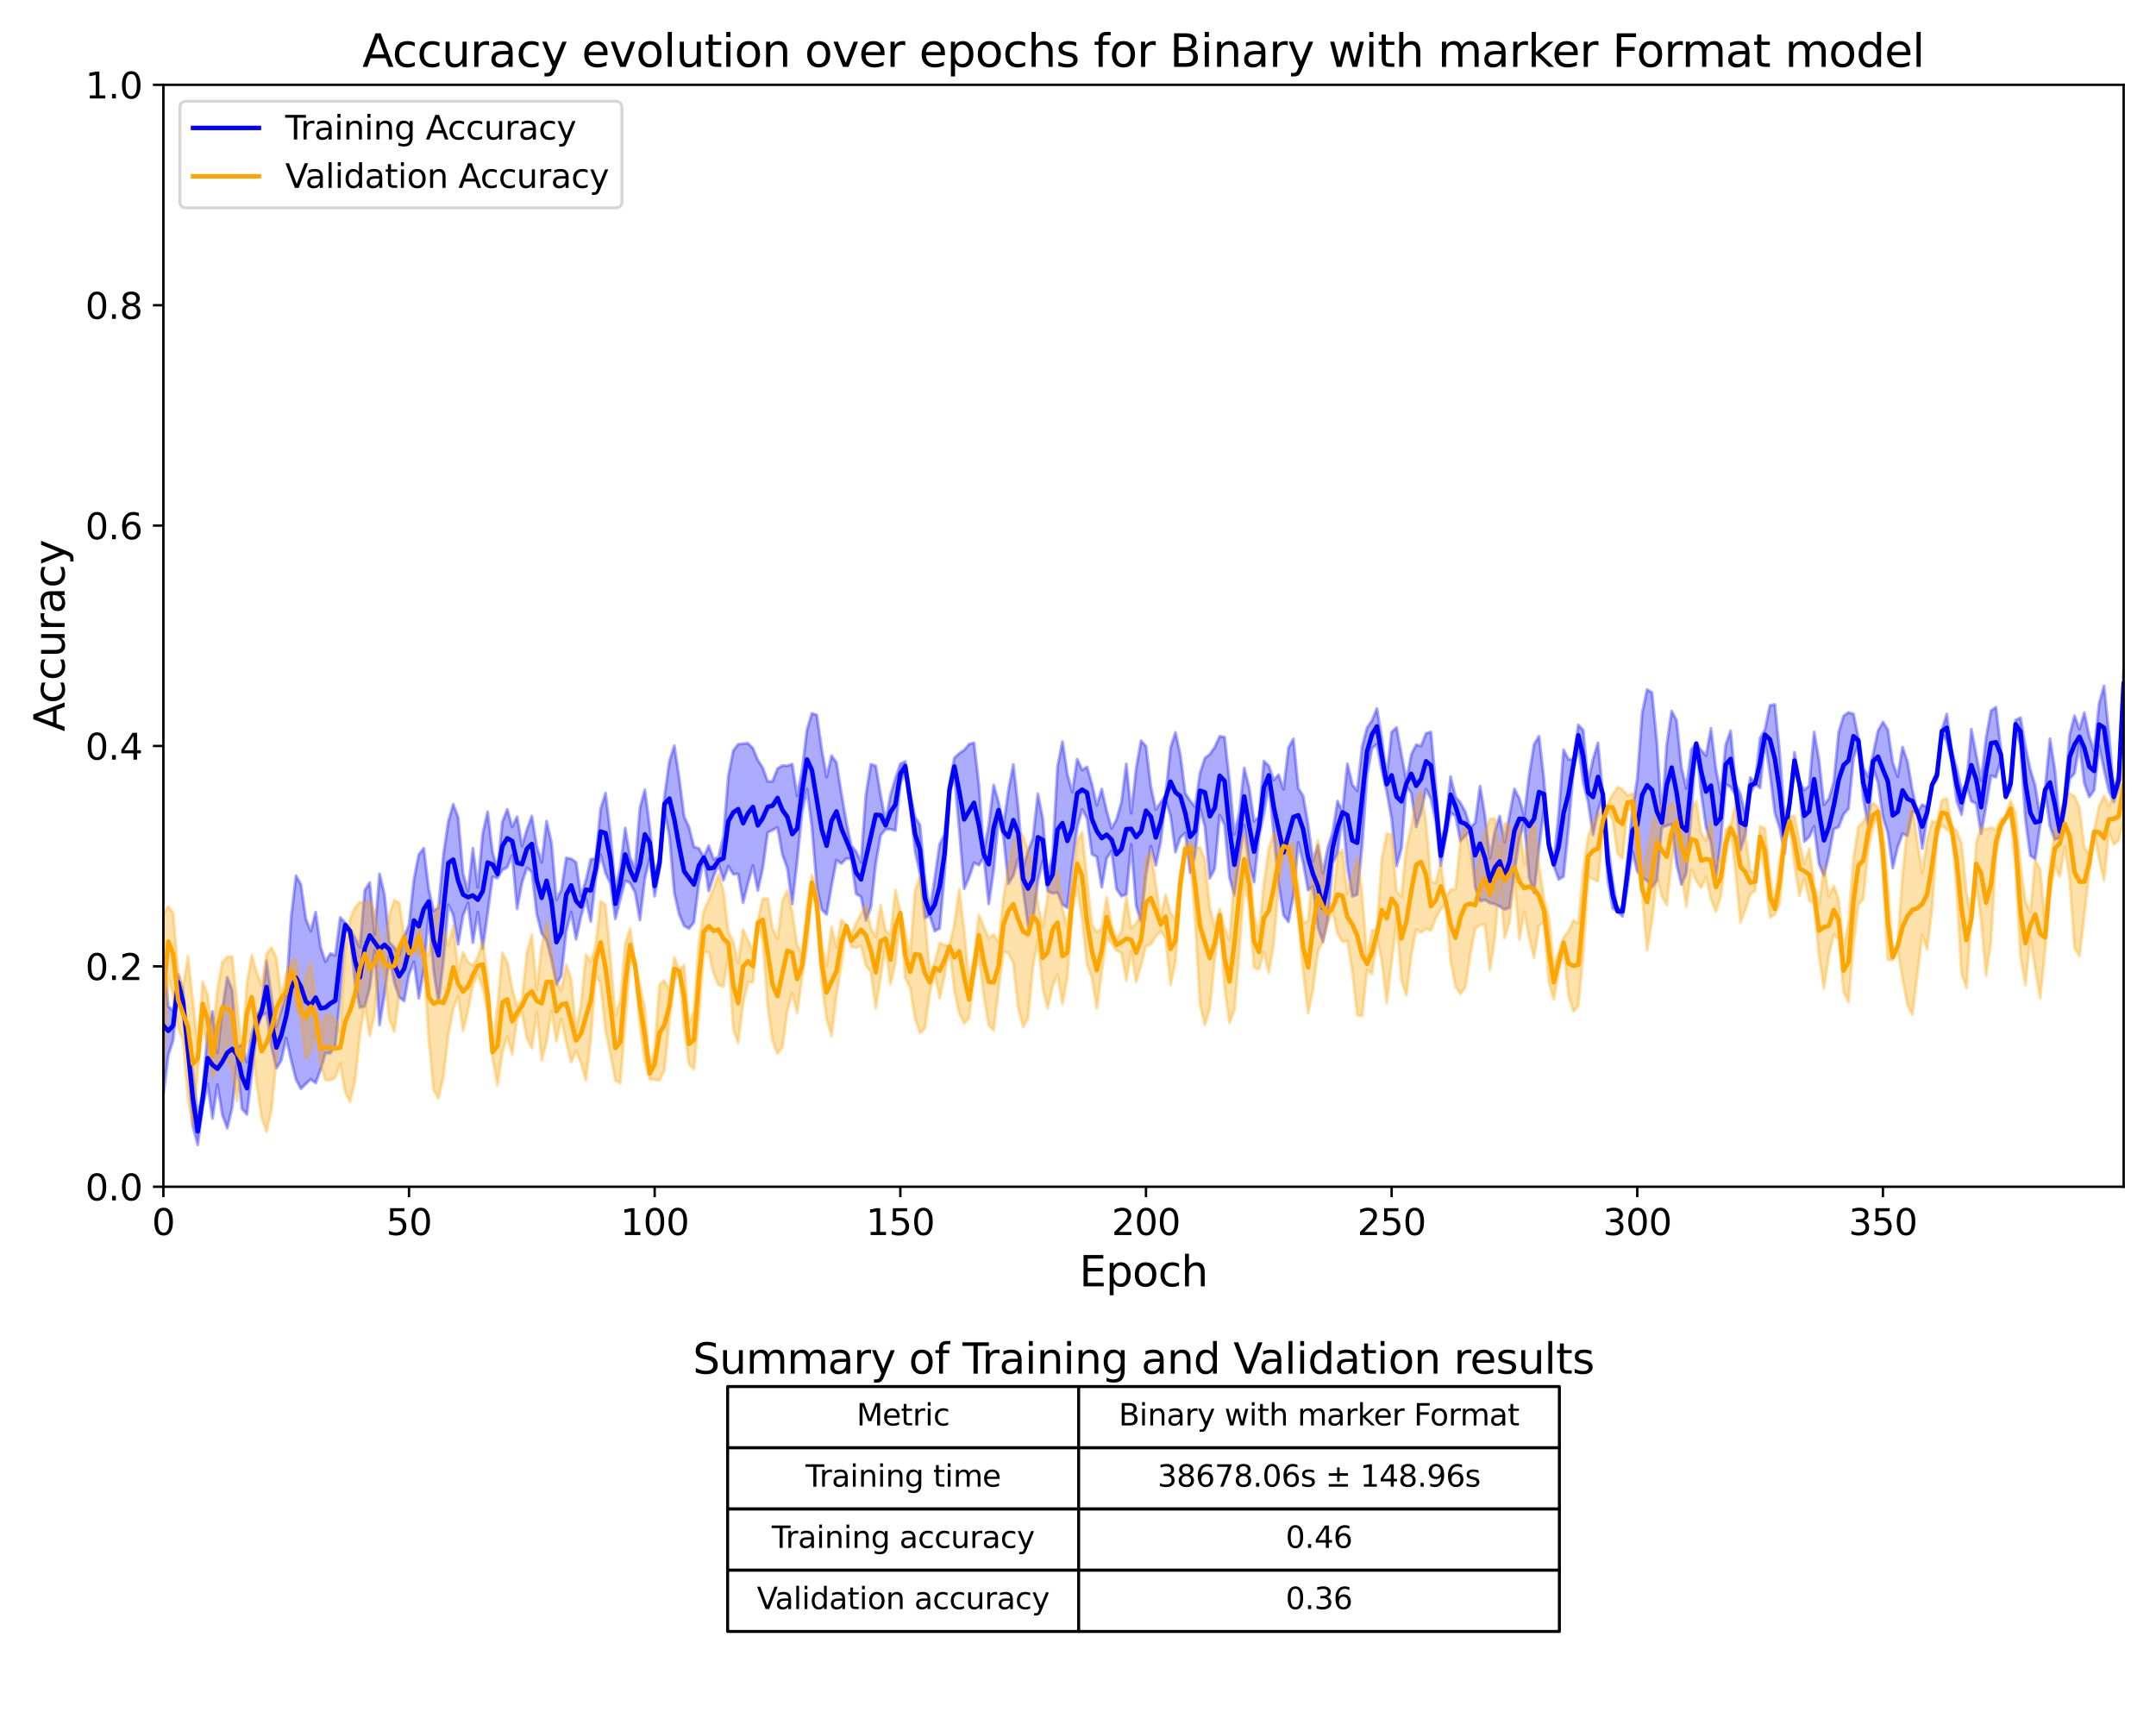 <?xml version="1.0" encoding="utf-8" standalone="no"?>
<!DOCTYPE svg PUBLIC "-//W3C//DTD SVG 1.1//EN"
  "http://www.w3.org/Graphics/SVG/1.1/DTD/svg11.dtd">
<svg xmlns:xlink="http://www.w3.org/1999/xlink" width="720pt" height="576pt" viewBox="0 0 720 576" xmlns="http://www.w3.org/2000/svg" version="1.1">
 <defs>
  <style type="text/css">*{stroke-linejoin: round; stroke-linecap: butt}</style>
 </defs>
 <g id="figure_1">
  <g id="patch_1">
   <path d="M 0 576 
L 720 576 
L 720 0 
L 0 0 
z
" style="fill: #ffffff"/>
  </g>
  <g id="axes_1">
   <g id="patch_2">
    <path d="M 54.56 396.27 
L 709.2 396.27 
L 709.2 28.32 
L 54.56 28.32 
z
" style="fill: #ffffff"/>
   </g>
   <g id="FillBetweenPolyCollection_1">
    <defs>
     <path id="m4aa1f65c7f" d="M 54.56 -256.668 
L 54.56 -210.454 
L 56.201 -223.626 
L 57.841 -228.704 
L 59.482 -245.335 
L 61.123 -237.756 
L 62.764 -223.774 
L 64.404 -199.894 
L 66.045 -193.712 
L 67.686 -206.517 
L 69.326 -214.133 
L 70.967 -202.543 
L 72.608 -213.802 
L 74.248 -203.794 
L 75.889 -199.268 
L 77.53 -206.112 
L 79.171 -221.345 
L 80.811 -205.707 
L 82.452 -203.904 
L 84.093 -217.482 
L 85.733 -231.758 
L 87.374 -236.762 
L 89.015 -237.719 
L 90.655 -226.312 
L 92.296 -219.285 
L 93.937 -221.897 
L 95.578 -229.366 
L 97.218 -222.044 
L 98.859 -215.495 
L 100.5 -212.441 
L 102.14 -214.097 
L 103.781 -215.605 
L 105.422 -214.354 
L 107.062 -218.843 
L 108.703 -224.326 
L 110.344 -224.289 
L 111.985 -226.828 
L 113.625 -243.496 
L 115.266 -266.456 
L 116.907 -264.248 
L 118.547 -247.617 
L 120.188 -239.559 
L 121.829 -240 
L 123.469 -246.035 
L 125.11 -258.655 
L 126.751 -233.782 
L 128.392 -243.79 
L 130.032 -256.558 
L 131.673 -247.911 
L 133.314 -243.017 
L 134.954 -241.766 
L 136.595 -250.597 
L 138.236 -254.865 
L 139.876 -242.686 
L 141.517 -252.106 
L 143.158 -270.761 
L 144.799 -251.922 
L 146.439 -241.104 
L 148.08 -254.939 
L 149.721 -273.925 
L 151.361 -270.466 
L 153.002 -260.679 
L 154.643 -270.282 
L 156.284 -274.477 
L 157.924 -261.231 
L 159.565 -271.46 
L 161.206 -259.207 
L 162.846 -271.018 
L 164.487 -283.198 
L 166.128 -282.793 
L 167.768 -285.479 
L 169.409 -286.435 
L 171.05 -290.409 
L 172.691 -272.527 
L 174.331 -281.321 
L 175.972 -286.215 
L 177.613 -284.853 
L 179.253 -270.798 
L 180.894 -264.285 
L 182.535 -261.967 
L 184.175 -255.454 
L 185.816 -247.212 
L 187.457 -250.266 
L 189.098 -265.058 
L 190.738 -271.46 
L 192.379 -262.372 
L 194.02 -269.915 
L 195.66 -275.765 
L 197.301 -268.296 
L 198.942 -282.756 
L 200.582 -290.63 
L 202.223 -284.449 
L 203.864 -280.953 
L 205.505 -269.142 
L 207.145 -275.728 
L 208.786 -281.873 
L 210.427 -281.174 
L 212.067 -278.046 
L 213.708 -268.847 
L 215.349 -282.535 
L 216.989 -289.489 
L 218.63 -276.758 
L 220.271 -285.994 
L 221.912 -305.054 
L 223.552 -296.848 
L 225.193 -277.825 
L 226.834 -270.614 
L 228.474 -266.824 
L 230.115 -265.941 
L 231.756 -268.075 
L 233.396 -281.174 
L 235.037 -289.489 
L 236.678 -278.451 
L 238.319 -283.455 
L 239.959 -287.429 
L 241.6 -282.13 
L 243.241 -286.73 
L 244.881 -284.081 
L 246.522 -284.191 
L 248.163 -274.551 
L 249.804 -281.137 
L 251.444 -286.951 
L 253.085 -278.635 
L 254.726 -286.068 
L 256.366 -298.026 
L 258.007 -298.835 
L 259.648 -299.718 
L 261.288 -290.63 
L 262.929 -286.141 
L 264.57 -274.109 
L 266.211 -288.422 
L 267.851 -304.759 
L 269.492 -312.523 
L 271.133 -299.902 
L 272.773 -279.96 
L 274.414 -272.306 
L 276.055 -270.65 
L 277.695 -280.18 
L 279.336 -288.754 
L 280.977 -287.65 
L 282.618 -289.306 
L 284.258 -289.269 
L 285.899 -277.568 
L 287.54 -276.538 
L 289.18 -268.627 
L 290.821 -273.042 
L 292.462 -287.65 
L 294.102 -297.069 
L 295.743 -299.093 
L 297.384 -299.13 
L 299.025 -298.688 
L 300.665 -314.216 
L 302.306 -318.705 
L 303.947 -306.673 
L 305.587 -291.808 
L 307.228 -284.228 
L 308.869 -269.51 
L 310.509 -270.246 
L 312.15 -265.094 
L 313.791 -265.941 
L 315.432 -284.081 
L 317.072 -310.463 
L 318.713 -317.27 
L 320.354 -298.872 
L 321.994 -279.26 
L 323.635 -283.05 
L 325.276 -287.907 
L 326.916 -287.098 
L 328.557 -289.857 
L 330.198 -274.183 
L 331.839 -285.368 
L 333.479 -302.846 
L 335.12 -296.481 
L 336.761 -280.879 
L 338.401 -283.565 
L 340.042 -289.379 
L 341.683 -278.745 
L 343.324 -266.75 
L 344.964 -268.59 
L 346.605 -281.91 
L 348.246 -288.533 
L 349.886 -278.414 
L 351.527 -277.678 
L 353.168 -277.936 
L 354.808 -273.962 
L 356.449 -272.895 
L 358.09 -287.429 
L 359.731 -299.682 
L 361.371 -305.753 
L 363.012 -302.736 
L 364.653 -290.777 
L 366.293 -289.857 
L 367.934 -279.739 
L 369.575 -289.342 
L 371.215 -291.881 
L 372.856 -279.187 
L 374.497 -276.758 
L 376.138 -277.347 
L 377.778 -294.015 
L 379.419 -273.594 
L 381.06 -268.112 
L 382.7 -283.786 
L 384.341 -293.427 
L 385.982 -287.024 
L 387.622 -294.972 
L 389.263 -308.844 
L 390.904 -303.656 
L 392.545 -291.476 
L 394.185 -296.333 
L 395.826 -297.879 
L 397.467 -284.559 
L 399.107 -290.52 
L 400.748 -306.121 
L 402.389 -299.939 
L 404.029 -282.719 
L 405.67 -285.957 
L 407.311 -303.803 
L 408.952 -300.565 
L 410.592 -283.014 
L 412.233 -277.09 
L 413.874 -289.048 
L 415.514 -300.528 
L 417.155 -287.503 
L 418.796 -281.431 
L 420.436 -296.444 
L 422.077 -304.281 
L 423.718 -313.921 
L 425.359 -297.658 
L 426.999 -280.99 
L 428.64 -270.393 
L 430.281 -268.185 
L 431.921 -277.053 
L 433.562 -294.714 
L 435.203 -287.871 
L 436.844 -278.782 
L 438.484 -279.96 
L 440.125 -266.309 
L 441.766 -261.452 
L 443.406 -268.847 
L 445.047 -287.76 
L 446.688 -291.108 
L 448.328 -304.539 
L 449.969 -286.656 
L 451.61 -276.685 
L 453.251 -277.237 
L 454.891 -293.647 
L 456.532 -317.196 
L 458.173 -326.101 
L 459.813 -327.462 
L 461.454 -318.594 
L 463.095 -311.714 
L 464.735 -302.662 
L 466.376 -286.84 
L 468.017 -292.691 
L 469.658 -313.48 
L 471.298 -311.199 
L 472.939 -299.866 
L 474.58 -304.907 
L 476.22 -312.486 
L 477.861 -309.248 
L 479.502 -301.632 
L 481.142 -286.951 
L 482.783 -296.149 
L 484.424 -304.612 
L 486.065 -303.582 
L 487.705 -295.156 
L 489.346 -296.885 
L 490.987 -298.762 
L 492.627 -279.628 
L 494.268 -275.103 
L 495.909 -275.507 
L 497.549 -274.477 
L 499.19 -274.109 
L 500.831 -273.3 
L 502.472 -272.269 
L 504.112 -272.858 
L 505.753 -284.706 
L 507.394 -295.929 
L 509.034 -301.301 
L 510.675 -282.94 
L 512.316 -277.789 
L 513.956 -292.838 
L 515.597 -305.826 
L 517.238 -292.58 
L 518.879 -286.987 
L 520.519 -282.351 
L 522.16 -283.345 
L 523.801 -299.424 
L 525.441 -318.742 
L 527.082 -326.984 
L 528.723 -314.694 
L 530.364 -308.181 
L 532.004 -297.253 
L 533.645 -305.164 
L 535.286 -310.61 
L 536.926 -282.204 
L 538.567 -272.711 
L 540.208 -271.534 
L 541.848 -270.025 
L 543.489 -279.812 
L 545.13 -291.844 
L 546.771 -285.037 
L 548.411 -283.124 
L 550.052 -281.836 
L 551.693 -279.776 
L 553.333 -281.983 
L 554.974 -299.682 
L 556.615 -300.307 
L 558.255 -300.786 
L 559.896 -287.466 
L 561.537 -280.622 
L 563.178 -284.485 
L 564.818 -304.759 
L 566.459 -327.683 
L 568.1 -311.272 
L 569.74 -299.755 
L 571.381 -294.567 
L 573.022 -282.572 
L 574.662 -295.119 
L 576.303 -314.142 
L 577.944 -313.185 
L 579.585 -310.61 
L 581.225 -292.028 
L 582.866 -297.327 
L 584.507 -311.015 
L 586.147 -314.216 
L 587.788 -312.928 
L 589.429 -328.934 
L 591.069 -317.711 
L 592.71 -304.575 
L 594.351 -299.498 
L 595.992 -291.072 
L 597.632 -307.041 
L 599.273 -319.22 
L 600.914 -313.517 
L 602.554 -295.009 
L 604.195 -296.554 
L 605.836 -300.05 
L 607.476 -287.503 
L 609.117 -283.565 
L 610.758 -290.483 
L 612.399 -299.167 
L 614.039 -299.866 
L 615.68 -304.134 
L 617.321 -305.974 
L 618.961 -322.752 
L 620.602 -327.756 
L 622.243 -309.469 
L 623.884 -300.16 
L 625.524 -319.551 
L 627.165 -314.731 
L 628.806 -303.214 
L 630.446 -297.916 
L 632.087 -286.141 
L 633.728 -293.095 
L 635.368 -297.621 
L 637.009 -296.922 
L 638.65 -304.907 
L 640.291 -304.612 
L 641.931 -292.691 
L 643.572 -302.993 
L 645.213 -313.701 
L 646.853 -315.651 
L 648.494 -331.509 
L 650.135 -328.419 
L 651.775 -321.906 
L 653.416 -308.696 
L 655.057 -303.987 
L 656.698 -313.885 
L 658.338 -308.476 
L 659.979 -307.666 
L 661.62 -297.584 
L 663.26 -306.894 
L 664.901 -316.975 
L 666.542 -316.46 
L 668.182 -322.311 
L 669.823 -309.469 
L 671.464 -312.192 
L 673.105 -332.797 
L 674.745 -327.02 
L 676.386 -302.515 
L 678.027 -290.336 
L 679.667 -289.158 
L 681.308 -300.307 
L 682.949 -312.045 
L 684.589 -300.16 
L 686.23 -295.634 
L 687.871 -296.297 
L 689.512 -305.054 
L 691.152 -315.908 
L 692.793 -317.748 
L 694.434 -327.536 
L 696.074 -314.436 
L 697.715 -309.874 
L 699.356 -312.118 
L 700.996 -327.057 
L 702.637 -319.073 
L 704.278 -311.787 
L 705.919 -308.218 
L 707.559 -313.222 
L 709.2 -342.548 
L 709.2 -352.63 
L 709.2 -352.63 
L 707.559 -318.006 
L 705.919 -311.677 
L 704.278 -330.994 
L 702.637 -346.963 
L 700.996 -341.076 
L 699.356 -324.997 
L 697.715 -330.111 
L 696.074 -338.059 
L 694.434 -332.503 
L 692.793 -336.992 
L 691.152 -330.589 
L 689.512 -310.168 
L 687.871 -300.602 
L 686.23 -319.036 
L 684.589 -329.302 
L 682.949 -312.413 
L 681.308 -303.324 
L 679.667 -313.627 
L 678.027 -318.999 
L 676.386 -326.8 
L 674.745 -336.366 
L 673.105 -335.52 
L 671.464 -316.644 
L 669.823 -310.499 
L 668.182 -325.99 
L 666.542 -339.862 
L 664.901 -338.684 
L 663.26 -329.706 
L 661.62 -315.32 
L 659.979 -323.856 
L 658.338 -332.503 
L 656.698 -314.069 
L 655.057 -312.118 
L 653.416 -319.588 
L 651.775 -325.107 
L 650.135 -337.581 
L 648.494 -332.172 
L 646.853 -318.631 
L 645.213 -314.179 
L 643.572 -306.489 
L 641.931 -307.298 
L 640.291 -304.907 
L 638.65 -312.118 
L 637.009 -321.612 
L 635.368 -326.542 
L 633.728 -316.718 
L 632.087 -321.317 
L 630.446 -332.319 
L 628.806 -334.931 
L 627.165 -331.951 
L 625.524 -324.114 
L 623.884 -316.571 
L 622.243 -319.698 
L 620.602 -329.706 
L 618.961 -337.617 
L 617.321 -338.096 
L 615.68 -336.955 
L 614.039 -331.509 
L 612.399 -314.841 
L 610.758 -309.322 
L 609.117 -307.261 
L 607.476 -322.127 
L 605.836 -331.583 
L 604.195 -313.664 
L 602.554 -312.192 
L 600.914 -315.025 
L 599.273 -324.813 
L 597.632 -308.476 
L 595.992 -302.515 
L 594.351 -324.408 
L 592.71 -340.782 
L 591.069 -340.451 
L 589.429 -332.429 
L 587.788 -329.522 
L 586.147 -314.731 
L 584.507 -316.387 
L 582.866 -303.692 
L 581.225 -310.794 
L 579.585 -314.51 
L 577.944 -331.988 
L 576.303 -327.315 
L 574.662 -310.794 
L 573.022 -319.257 
L 571.381 -332.76 
L 569.74 -323.635 
L 568.1 -325.549 
L 566.459 -327.756 
L 564.818 -325.769 
L 563.178 -312.707 
L 561.537 -319.698 
L 559.896 -335.446 
L 558.255 -338.574 
L 556.615 -327.352 
L 554.974 -302.883 
L 553.333 -327.977 
L 551.693 -344.719 
L 550.052 -345.749 
L 548.411 -337.949 
L 546.771 -315.982 
L 545.13 -305.275 
L 543.489 -289.085 
L 541.848 -273.41 
L 540.208 -271.938 
L 538.567 -281.542 
L 536.926 -294.457 
L 535.286 -310.831 
L 533.645 -327.977 
L 532.004 -322.495 
L 530.364 -314.62 
L 528.723 -332.172 
L 527.082 -333.938 
L 525.441 -322.421 
L 523.801 -322.421 
L 522.16 -325.659 
L 520.519 -304.244 
L 518.879 -287.76 
L 517.238 -295.266 
L 515.597 -315.835 
L 513.956 -330.185 
L 512.316 -327.462 
L 510.675 -317.343 
L 509.034 -303.582 
L 507.394 -309.322 
L 505.753 -312.56 
L 504.112 -303.913 
L 502.472 -294.714 
L 500.831 -303.472 
L 499.19 -298.394 
L 497.549 -289.342 
L 495.909 -303.619 
L 494.268 -313.517 
L 492.627 -301.227 
L 490.987 -299.755 
L 489.346 -304.943 
L 487.705 -307.961 
L 486.065 -309.984 
L 484.424 -316.644 
L 482.783 -301.337 
L 481.142 -293.611 
L 479.502 -313.517 
L 477.861 -331.583 
L 476.22 -331.105 
L 474.58 -326.91 
L 472.939 -327.315 
L 471.298 -324.04 
L 469.658 -315.283 
L 468.017 -324.114 
L 466.376 -333.092 
L 464.735 -331.546 
L 463.095 -316.534 
L 461.454 -329.486 
L 459.813 -339.42 
L 458.173 -335.373 
L 456.532 -332.981 
L 454.891 -326.689 
L 453.251 -311.934 
L 451.61 -313.995 
L 449.969 -320.949 
L 448.328 -304.943 
L 446.688 -308.512 
L 445.047 -298.063 
L 443.406 -292.948 
L 441.766 -284.375 
L 440.125 -293.758 
L 438.484 -288.312 
L 436.844 -300.675 
L 435.203 -310.205 
L 433.562 -312.854 
L 431.921 -329.302 
L 430.281 -326.321 
L 428.64 -312.413 
L 426.999 -317.307 
L 425.359 -315.504 
L 423.718 -320.287 
L 422.077 -321.869 
L 420.436 -303.251 
L 418.796 -301.816 
L 417.155 -313.038 
L 415.514 -319.588 
L 413.874 -304.686 
L 412.233 -297.364 
L 410.592 -315.172 
L 408.952 -329.854 
L 407.311 -330.148 
L 405.67 -326.505 
L 404.029 -324.15 
L 402.389 -322.899 
L 400.748 -317.858 
L 399.107 -306.599 
L 397.467 -308.586 
L 395.826 -311.125 
L 394.185 -323.893 
L 392.545 -331.436 
L 390.904 -326.358 
L 389.263 -310.352 
L 387.622 -308.071 
L 385.982 -305.679 
L 384.341 -313.259 
L 382.7 -326.8 
L 381.06 -328.676 
L 379.419 -319.367 
L 377.778 -304.428 
L 376.138 -320.912 
L 374.497 -308.108 
L 372.856 -302.331 
L 371.215 -299.387 
L 369.575 -305.238 
L 367.934 -312.523 
L 366.293 -307.077 
L 364.653 -314.179 
L 363.012 -319.919 
L 361.371 -318.889 
L 359.731 -322.531 
L 358.09 -311.493 
L 356.449 -317.49 
L 354.808 -328.382 
L 353.168 -320.029 
L 351.527 -290.299 
L 349.886 -283.234 
L 348.246 -302.552 
L 346.605 -310.941 
L 344.964 -296.113 
L 343.324 -291.808 
L 341.683 -286.325 
L 340.042 -306.305 
L 338.401 -320.728 
L 336.761 -312.118 
L 335.12 -300.454 
L 333.479 -308.145 
L 331.839 -313.885 
L 330.198 -300.638 
L 328.557 -291.403 
L 326.916 -313.848 
L 325.276 -327.977 
L 323.635 -327.499 
L 321.994 -325.549 
L 320.354 -324.445 
L 318.713 -322.899 
L 317.072 -313.995 
L 315.432 -297.474 
L 313.791 -294.089 
L 312.15 -282.682 
L 310.509 -271.901 
L 308.869 -282.866 
L 307.228 -300.528 
L 305.587 -303.177 
L 303.947 -310.757 
L 302.306 -321.722 
L 300.665 -320.912 
L 299.025 -316.019 
L 297.384 -310.536 
L 295.743 -301.705 
L 294.102 -310.463 
L 292.462 -320.25 
L 290.821 -320.802 
L 289.18 -310.647 
L 287.54 -288.128 
L 285.899 -291.697 
L 284.258 -293.721 
L 282.618 -301.632 
L 280.977 -311.088 
L 279.336 -321.391 
L 277.695 -323.635 
L 276.055 -316.534 
L 274.414 -325.806 
L 272.773 -337.249 
L 271.133 -337.801 
L 269.492 -332.319 
L 267.851 -318.705 
L 266.211 -310.242 
L 264.57 -320.876 
L 262.929 -320.287 
L 261.288 -320.36 
L 259.648 -319.367 
L 258.007 -315.099 
L 256.366 -315.062 
L 254.726 -319.625 
L 253.085 -322.127 
L 251.444 -326.137 
L 249.804 -327.793 
L 248.163 -327.683 
L 246.522 -327.462 
L 244.881 -325.365 
L 243.241 -316.902 
L 241.6 -296.701 
L 239.959 -289.857 
L 238.319 -289.085 
L 236.678 -293.611 
L 235.037 -289.821 
L 233.396 -292.727 
L 231.756 -293.206 
L 230.115 -299.718 
L 228.474 -303.288 
L 226.834 -316.092 
L 225.193 -327.02 
L 223.552 -321.832 
L 221.912 -310.095 
L 220.271 -289.821 
L 218.63 -283.565 
L 216.989 -299.792 
L 215.349 -312.266 
L 213.708 -306.231 
L 212.067 -285.994 
L 210.427 -289.71 
L 208.786 -299.498 
L 207.145 -286.252 
L 205.505 -279.26 
L 203.864 -297.548 
L 202.223 -311.162 
L 200.582 -306.01 
L 198.942 -289.232 
L 197.301 -289.085 
L 195.66 -282.057 
L 194.02 -276.758 
L 192.379 -288.054 
L 190.738 -289.232 
L 189.098 -289.563 
L 187.457 -278.856 
L 185.816 -275.544 
L 184.175 -294.567 
L 182.535 -301.816 
L 180.894 -288.091 
L 179.253 -293.353 
L 177.613 -303.508 
L 175.972 -299.056 
L 174.331 -293.537 
L 172.691 -303.288 
L 171.05 -299.902 
L 169.409 -305.753 
L 167.768 -301.558 
L 166.128 -285.516 
L 164.487 -291.44 
L 162.846 -304.943 
L 161.206 -297.658 
L 159.565 -279.665 
L 157.924 -292.764 
L 156.284 -278.341 
L 154.643 -284.301 
L 153.002 -303.03 
L 151.361 -307.482 
L 149.721 -301.742 
L 148.08 -290.557 
L 146.439 -272.895 
L 144.799 -271.901 
L 143.158 -279.187 
L 141.517 -292.764 
L 139.876 -290.704 
L 138.236 -282.425 
L 136.595 -267.229 
L 134.954 -263.218 
L 133.314 -257 
L 131.673 -259.686 
L 130.032 -261.378 
L 128.392 -277.274 
L 126.751 -284.228 
L 125.11 -263.991 
L 123.469 -281.284 
L 121.829 -278.782 
L 120.188 -259.759 
L 118.547 -262.923 
L 116.907 -265.83 
L 115.266 -267.854 
L 113.625 -269.657 
L 111.985 -256.963 
L 110.344 -257.625 
L 108.703 -254.865 
L 107.062 -259.759 
L 105.422 -271.46 
L 103.781 -265.094 
L 102.14 -269.142 
L 100.5 -280.622 
L 98.859 -283.602 
L 97.218 -269.657 
L 95.578 -244.011 
L 93.937 -238.712 
L 92.296 -233.156 
L 90.655 -242.944 
L 89.015 -255.123 
L 87.374 -239.853 
L 85.733 -236.873 
L 84.093 -230.654 
L 82.452 -221.382 
L 80.811 -227.232 
L 79.171 -226.386 
L 77.53 -245.409 
L 75.889 -249.677 
L 74.248 -239.08 
L 72.608 -224.436 
L 70.967 -238.271 
L 69.326 -231.243 
L 67.686 -211.705 
L 66.045 -202.69 
L 64.404 -218.402 
L 62.764 -225.871 
L 61.123 -245.372 
L 59.482 -250.634 
L 57.841 -238.455 
L 56.201 -239.927 
L 54.56 -256.668 
z
" style="stroke: #0000ff; stroke-opacity: 0.33"/>
    </defs>
    <g clip-path="url(#p0397f7cdcd)">
     <use xlink:href="#m4aa1f65c7f" x="0" y="576" style="fill: #0000ff; fill-opacity: 0.33; stroke: #0000ff; stroke-opacity: 0.33"/>
    </g>
   </g>
   <g id="FillBetweenPolyCollection_2">
    <defs>
     <path id="m040ad96bfa" d="M 54.56 -270.614 
L 54.56 -217.187 
L 56.201 -249.898 
L 57.841 -243.643 
L 59.482 -232.862 
L 61.123 -228.815 
L 62.764 -209.497 
L 64.404 -199.746 
L 66.045 -218.512 
L 67.686 -233.377 
L 69.326 -226.828 
L 70.967 -216.083 
L 72.608 -220.204 
L 74.248 -224.473 
L 75.889 -221.75 
L 77.53 -219.579 
L 79.171 -208.246 
L 80.811 -220.793 
L 82.452 -227.6 
L 84.093 -229.072 
L 85.733 -213.876 
L 87.374 -202.911 
L 89.015 -198.091 
L 90.655 -205.266 
L 92.296 -222.559 
L 93.937 -242.429 
L 95.578 -238.639 
L 97.218 -249.383 
L 98.859 -240.295 
L 100.5 -235.401 
L 102.14 -222.449 
L 103.781 -225.319 
L 105.422 -231.832 
L 107.062 -220.536 
L 108.703 -215.348 
L 110.344 -215.274 
L 111.985 -216.231 
L 113.625 -220.94 
L 115.266 -211.374 
L 116.907 -208.062 
L 118.547 -214.98 
L 120.188 -230.507 
L 121.829 -240.736 
L 123.469 -230.102 
L 125.11 -237.314 
L 126.751 -255.785 
L 128.392 -251.223 
L 130.032 -235.622 
L 131.673 -231.501 
L 133.314 -244.305 
L 134.954 -262.592 
L 136.595 -255.748 
L 138.236 -258.582 
L 139.876 -257.699 
L 141.517 -256.116 
L 143.158 -229.403 
L 144.799 -212.11 
L 146.439 -209.276 
L 148.08 -216.562 
L 149.721 -230.434 
L 151.361 -239.191 
L 153.002 -243.385 
L 154.643 -231.758 
L 156.284 -238.565 
L 157.924 -247.175 
L 159.565 -250.597 
L 161.206 -246.071 
L 162.846 -238.013 
L 164.487 -222.78 
L 166.128 -213.581 
L 167.768 -224.657 
L 169.409 -229.955 
L 171.05 -223.921 
L 172.691 -235.99 
L 174.331 -237.94 
L 175.972 -229.256 
L 177.613 -226.018 
L 179.253 -238.087 
L 180.894 -221.934 
L 182.535 -228.079 
L 184.175 -238.492 
L 185.816 -228.336 
L 187.457 -235.842 
L 189.098 -228.079 
L 190.738 -221.308 
L 192.379 -225.061 
L 194.02 -221.124 
L 195.66 -215.274 
L 197.301 -229.146 
L 198.942 -250.744 
L 200.582 -247.506 
L 202.223 -231.869 
L 203.864 -223.884 
L 205.505 -215.237 
L 207.145 -214.281 
L 208.786 -234.628 
L 210.427 -254.939 
L 212.067 -253.246 
L 213.708 -233.156 
L 215.349 -221.676 
L 216.989 -215.642 
L 218.63 -215.495 
L 220.271 -215.2 
L 221.912 -218.843 
L 223.552 -235.217 
L 225.193 -248.537 
L 226.834 -251.37 
L 228.474 -232.457 
L 230.115 -220.609 
L 231.756 -219.027 
L 233.396 -236.762 
L 235.037 -257.883 
L 236.678 -258.03 
L 238.319 -250.855 
L 239.959 -247.102 
L 241.6 -246.587 
L 243.241 -257.294 
L 244.881 -232.531 
L 246.522 -227.674 
L 248.163 -240.92 
L 249.804 -248.095 
L 251.444 -248.132 
L 253.085 -266.934 
L 254.726 -261.82 
L 256.366 -240.221 
L 258.007 -228.41 
L 259.648 -224.215 
L 261.288 -226.312 
L 262.929 -238.418 
L 264.57 -244.452 
L 266.211 -237.793 
L 267.851 -249.567 
L 269.492 -259.943 
L 271.133 -278.672 
L 272.773 -270.761 
L 274.414 -247.874 
L 276.055 -235.769 
L 277.695 -230.066 
L 279.336 -243.68 
L 280.977 -253.835 
L 282.618 -266.493 
L 284.258 -259.98 
L 285.899 -259.502 
L 287.54 -260.201 
L 289.18 -253.614 
L 290.821 -251.517 
L 292.462 -239.301 
L 294.102 -249.751 
L 295.743 -259.943 
L 297.384 -247.212 
L 299.025 -254.645 
L 300.665 -270.577 
L 302.306 -249.567 
L 303.947 -246.108 
L 305.587 -236.026 
L 307.228 -231.059 
L 308.869 -232.568 
L 310.509 -244.526 
L 312.15 -251.223 
L 313.791 -242.649 
L 315.432 -250.266 
L 317.072 -259.612 
L 318.713 -245.409 
L 320.354 -237.572 
L 321.994 -234.297 
L 323.635 -236.1 
L 325.276 -249.641 
L 326.916 -256.852 
L 328.557 -243.275 
L 330.198 -233.561 
L 331.839 -231.979 
L 333.479 -245.74 
L 335.12 -258.103 
L 336.761 -257.809 
L 338.401 -254.461 
L 340.042 -239.411 
L 341.683 -233.083 
L 343.324 -236.026 
L 344.964 -253.173 
L 346.605 -262.077 
L 348.246 -245.961 
L 349.886 -239.264 
L 351.527 -246.66 
L 353.168 -250.634 
L 354.808 -240.773 
L 356.449 -249.788 
L 358.09 -271.828 
L 359.731 -279.923 
L 361.371 -268.921 
L 363.012 -253.946 
L 364.653 -249.604 
L 366.293 -239.228 
L 367.934 -251.591 
L 369.575 -263.218 
L 371.215 -260.937 
L 372.856 -258.655 
L 374.497 -257.772 
L 376.138 -248.61 
L 377.778 -258.287 
L 379.419 -248.095 
L 381.06 -253.504 
L 382.7 -260.127 
L 384.341 -260.642 
L 385.982 -263.365 
L 387.622 -265.021 
L 389.263 -262.592 
L 390.904 -247.175 
L 392.545 -254.681 
L 394.185 -277.678 
L 395.826 -290.888 
L 397.467 -290.593 
L 399.107 -268.664 
L 400.748 -240.552 
L 402.389 -233.745 
L 404.029 -239.375 
L 405.67 -255.822 
L 407.311 -268.185 
L 408.952 -246.292 
L 410.592 -234.407 
L 412.233 -238.786 
L 413.874 -258.361 
L 415.514 -280.732 
L 417.155 -273.888 
L 418.796 -252.915 
L 420.436 -252.363 
L 422.077 -258.067 
L 423.718 -251.112 
L 425.359 -261.01 
L 426.999 -280.217 
L 428.64 -290.483 
L 430.281 -290.924 
L 431.921 -278.598 
L 433.562 -268.884 
L 435.203 -251.554 
L 436.844 -237.645 
L 438.484 -245.63 
L 440.125 -258.545 
L 441.766 -261.599 
L 443.406 -267.964 
L 445.047 -271.901 
L 446.688 -264.248 
L 448.328 -261.525 
L 449.969 -261.82 
L 451.61 -251.664 
L 453.251 -237.02 
L 454.891 -236.762 
L 456.532 -252.29 
L 458.173 -250.671 
L 459.813 -262.887 
L 461.454 -255.233 
L 463.095 -241.104 
L 464.735 -254.571 
L 466.376 -268.847 
L 468.017 -248.757 
L 469.658 -243.68 
L 471.298 -257 
L 472.939 -265.646 
L 474.58 -264.616 
L 476.22 -265.941 
L 477.861 -265.278 
L 479.502 -269.51 
L 481.142 -272.417 
L 482.783 -274.293 
L 484.424 -255.454 
L 486.065 -246.623 
L 487.705 -244.084 
L 489.346 -246.403 
L 490.987 -257.257 
L 492.627 -265.941 
L 494.268 -267.192 
L 495.909 -267.229 
L 497.549 -252.032 
L 499.19 -262.666 
L 500.831 -283.05 
L 502.472 -262.74 
L 504.112 -268.222 
L 505.753 -282.646 
L 507.394 -262.224 
L 509.034 -271.607 
L 510.675 -262.887 
L 512.316 -256.153 
L 513.956 -266.897 
L 515.597 -268.148 
L 517.238 -247.948 
L 518.879 -242.318 
L 520.519 -251.259 
L 522.16 -259.428 
L 523.801 -243.533 
L 525.441 -238.308 
L 527.082 -240.074 
L 528.723 -257.441 
L 530.364 -283.308 
L 532.004 -282.498 
L 533.645 -281.652 
L 535.286 -297.732 
L 536.926 -305.385 
L 538.567 -302.073 
L 540.208 -290.924 
L 541.848 -289.416 
L 543.489 -305.679 
L 545.13 -305.606 
L 546.771 -288.57 
L 548.411 -277.31 
L 550.052 -258.729 
L 551.693 -268.59 
L 553.333 -283.308 
L 554.974 -276.758 
L 556.615 -273.778 
L 558.255 -288.717 
L 559.896 -297.253 
L 561.537 -284.081 
L 563.178 -273.189 
L 564.818 -285.663 
L 566.459 -281.983 
L 568.1 -279.481 
L 569.74 -283.124 
L 571.381 -275.728 
L 573.022 -271.57 
L 574.662 -276.722 
L 576.303 -289.6 
L 577.944 -298.762 
L 579.585 -285.148 
L 581.225 -267.928 
L 582.866 -272.159 
L 584.507 -277.421 
L 586.147 -278.598 
L 587.788 -293.132 
L 589.429 -284.117 
L 591.069 -269.657 
L 592.71 -270.65 
L 594.351 -274.33 
L 595.992 -293.942 
L 597.632 -300.27 
L 599.273 -287.245 
L 600.914 -276.942 
L 602.554 -282.646 
L 604.195 -275.287 
L 605.836 -274.146 
L 607.476 -256.852 
L 609.117 -245.924 
L 610.758 -257.147 
L 612.399 -264.064 
L 614.039 -262.114 
L 615.68 -244.857 
L 617.321 -241.325 
L 618.961 -260.642 
L 620.602 -273.925 
L 622.243 -275.802 
L 623.884 -292.176 
L 625.524 -299.976 
L 627.165 -303.472 
L 628.806 -284.412 
L 630.446 -255.454 
L 632.087 -255.528 
L 633.728 -259.17 
L 635.368 -249.162 
L 637.009 -240.479 
L 638.65 -237.204 
L 640.291 -250.45 
L 641.931 -263.807 
L 643.572 -259.023 
L 645.213 -272.453 
L 646.853 -296.517 
L 648.494 -300.565 
L 650.135 -299.019 
L 651.775 -297.989 
L 653.416 -279.334 
L 655.057 -250.892 
L 656.698 -246.145 
L 658.338 -269.068 
L 659.979 -280.475 
L 661.62 -268.737 
L 663.26 -250.229 
L 664.901 -261.783 
L 666.542 -290.593 
L 668.182 -298.357 
L 669.823 -302.478 
L 671.464 -303.288 
L 673.105 -285.81 
L 674.745 -256.484 
L 676.386 -247.138 
L 678.027 -262.813 
L 679.667 -252.584 
L 681.308 -242.686 
L 682.949 -258.508 
L 684.589 -276.979 
L 686.23 -286.914 
L 687.871 -283.308 
L 689.512 -293.279 
L 691.152 -282.682 
L 692.793 -259.538 
L 694.434 -256.742 
L 696.074 -270.43 
L 697.715 -284.743 
L 699.356 -298.1 
L 700.996 -289.416 
L 702.637 -282.02 
L 704.278 -298.21 
L 705.919 -294.052 
L 707.559 -295.45 
L 709.2 -302.037 
L 709.2 -325.254 
L 709.2 -325.254 
L 707.559 -311.383 
L 705.919 -311.199 
L 704.278 -306.599 
L 702.637 -310.242 
L 700.996 -306.783 
L 699.356 -298.431 
L 697.715 -290.924 
L 696.074 -292.727 
L 694.434 -306.489 
L 692.793 -310.021 
L 691.152 -311.088 
L 689.512 -308.586 
L 687.871 -305.311 
L 686.23 -298.578 
L 684.589 -286.656 
L 682.949 -267.486 
L 681.308 -285.773 
L 679.667 -288.754 
L 678.027 -271.313 
L 676.386 -274.955 
L 674.745 -287.135 
L 673.105 -304.465 
L 671.464 -308.733 
L 669.823 -303.435 
L 668.182 -302.478 
L 666.542 -298.983 
L 664.901 -299.682 
L 663.26 -298.983 
L 661.62 -299.866 
L 659.979 -294.604 
L 658.338 -269.179 
L 656.698 -278.083 
L 655.057 -294.383 
L 653.416 -298.578 
L 651.775 -300.234 
L 650.135 -309.396 
L 648.494 -308.733 
L 646.853 -301.448 
L 645.213 -301.816 
L 643.572 -295.781 
L 641.931 -284.522 
L 640.291 -295.009 
L 638.65 -307.188 
L 637.009 -299.682 
L 635.368 -283.786 
L 633.728 -260.973 
L 632.087 -257.183 
L 630.446 -280.548 
L 628.806 -298.578 
L 627.165 -306.526 
L 625.524 -307.85 
L 623.884 -304.391 
L 622.243 -301.632 
L 620.602 -299.902 
L 618.961 -289.269 
L 617.321 -268.259 
L 615.68 -258.95 
L 614.039 -275.471 
L 612.399 -280.254 
L 610.758 -276.648 
L 609.117 -286.914 
L 607.476 -273.594 
L 605.836 -280.99 
L 604.195 -292.617 
L 602.554 -287.576 
L 600.914 -295.193 
L 599.273 -303.435 
L 597.632 -303.508 
L 595.992 -298.063 
L 594.351 -289.122 
L 592.71 -274.44 
L 591.069 -283.308 
L 589.429 -299.387 
L 587.788 -300.123 
L 586.147 -284.706 
L 584.507 -285.037 
L 582.866 -297.4 
L 581.225 -305.459 
L 579.585 -307.409 
L 577.944 -300.307 
L 576.303 -298.835 
L 574.662 -289.269 
L 573.022 -287.944 
L 571.381 -301.889 
L 569.74 -295.266 
L 568.1 -297.732 
L 566.459 -308.476 
L 564.818 -305.937 
L 563.178 -304.134 
L 561.537 -302.92 
L 559.896 -305.9 
L 558.255 -307.85 
L 556.615 -306.047 
L 554.974 -307.261 
L 553.333 -306.452 
L 551.693 -299.829 
L 550.052 -290.814 
L 548.411 -280.916 
L 546.771 -305.826 
L 545.13 -311.015 
L 543.489 -310.352 
L 541.848 -312.302 
L 540.208 -313.185 
L 538.567 -310.647 
L 536.926 -307.666 
L 535.286 -305.9 
L 533.645 -303.582 
L 532.004 -301.411 
L 530.364 -296.738 
L 528.723 -285.221 
L 527.082 -267.67 
L 525.441 -268.664 
L 523.801 -265.058 
L 522.16 -262.997 
L 520.519 -257.919 
L 518.879 -253.725 
L 517.238 -269.657 
L 515.597 -276.023 
L 513.956 -286.767 
L 512.316 -302.257 
L 510.675 -297.032 
L 509.034 -287.245 
L 507.394 -301.08 
L 505.753 -289.968 
L 504.112 -300.454 
L 502.472 -301.154 
L 500.831 -288.754 
L 499.19 -302.589 
L 497.549 -302.515 
L 495.909 -298.136 
L 494.268 -291.771 
L 492.627 -281.542 
L 490.987 -291.256 
L 489.346 -300.822 
L 487.705 -295.156 
L 486.065 -279.113 
L 484.424 -278.893 
L 482.783 -276.206 
L 481.142 -287.76 
L 479.502 -281.174 
L 477.861 -281.579 
L 476.22 -301.705 
L 474.58 -311.824 
L 472.939 -308.77 
L 471.298 -300.05 
L 469.658 -292.911 
L 468.017 -276.538 
L 466.376 -278.414 
L 464.735 -297.327 
L 463.095 -297.621 
L 461.454 -289.048 
L 459.813 -265.462 
L 458.173 -265.389 
L 456.532 -256.006 
L 454.891 -277.421 
L 453.251 -290.041 
L 451.61 -283.014 
L 449.969 -277.678 
L 448.328 -292.176 
L 446.688 -290.299 
L 445.047 -273.888 
L 443.406 -274.072 
L 441.766 -284.817 
L 440.125 -295.413 
L 438.484 -286.987 
L 436.844 -268.406 
L 435.203 -267.744 
L 433.562 -279.555 
L 431.921 -294.015 
L 430.281 -294.788 
L 428.64 -296.554 
L 426.999 -297.584 
L 425.359 -297.695 
L 423.718 -292.654 
L 422.077 -280.879 
L 420.436 -263.843 
L 418.796 -270.356 
L 417.155 -287.687 
L 415.514 -297.511 
L 413.874 -296.517 
L 412.233 -283.234 
L 410.592 -262.114 
L 408.952 -266.125 
L 407.311 -272.564 
L 405.67 -266.419 
L 404.029 -272.821 
L 402.389 -288.974 
L 400.748 -292.985 
L 399.107 -292.764 
L 397.467 -294.53 
L 395.826 -294.052 
L 394.185 -284.78 
L 392.545 -268.847 
L 390.904 -271.092 
L 389.263 -277.237 
L 387.622 -269.583 
L 385.982 -280.585 
L 384.341 -291.66 
L 382.7 -289.048 
L 381.06 -271.018 
L 379.419 -267.633 
L 377.778 -266.051 
L 376.138 -276.538 
L 374.497 -264.984 
L 372.856 -262.335 
L 371.215 -267.412 
L 369.575 -276.354 
L 367.934 -265.941 
L 366.293 -264.8 
L 364.653 -267.192 
L 363.012 -282.314 
L 361.371 -298.173 
L 359.731 -295.156 
L 358.09 -280.916 
L 356.449 -266.161 
L 354.808 -272.637 
L 353.168 -285.221 
L 351.527 -284.633 
L 349.886 -276.611 
L 348.246 -266.382 
L 346.605 -274.109 
L 344.964 -287.024 
L 343.324 -291.955 
L 341.683 -296.775 
L 340.042 -298.541 
L 338.401 -293.684 
L 336.761 -285.957 
L 335.12 -276.28 
L 333.479 -261.341 
L 331.839 -263.917 
L 330.198 -262.74 
L 328.557 -266.456 
L 326.916 -270.577 
L 325.276 -256.227 
L 323.635 -248.426 
L 321.994 -265.168 
L 320.354 -279.077 
L 318.713 -267.229 
L 317.072 -260.274 
L 315.432 -260.421 
L 313.791 -261.121 
L 312.15 -254.424 
L 310.509 -251.407 
L 308.869 -269.473 
L 307.228 -283.198 
L 305.587 -278.745 
L 303.947 -256.963 
L 302.306 -264.726 
L 300.665 -271.644 
L 299.025 -278.709 
L 297.384 -263.843 
L 295.743 -265.315 
L 294.102 -273.741 
L 292.462 -263.328 
L 290.821 -265.867 
L 289.18 -273.778 
L 287.54 -270.908 
L 285.899 -267.633 
L 284.258 -263.77 
L 282.618 -267.118 
L 280.977 -268.811 
L 279.336 -259.612 
L 277.695 -266.456 
L 276.055 -253.394 
L 274.414 -260.642 
L 272.773 -278.193 
L 271.133 -283.933 
L 269.492 -273.557 
L 267.851 -257.294 
L 266.211 -260.348 
L 264.57 -271.313 
L 262.929 -278.709 
L 261.288 -275.139 
L 259.648 -262.556 
L 258.007 -265.977 
L 256.366 -275.986 
L 254.726 -275.875 
L 253.085 -268.774 
L 251.444 -258.545 
L 249.804 -261.967 
L 248.163 -265.72 
L 246.522 -254.313 
L 244.881 -261.599 
L 243.241 -264.726 
L 241.6 -278.488 
L 239.959 -284.044 
L 238.319 -279.555 
L 236.678 -275.507 
L 235.037 -271.865 
L 233.396 -261.341 
L 231.756 -238.602 
L 230.115 -234.187 
L 228.474 -253.762 
L 226.834 -252.069 
L 225.193 -256.448 
L 223.552 -245.152 
L 221.912 -248.61 
L 220.271 -247.212 
L 218.63 -225.871 
L 216.989 -219.469 
L 215.349 -239.264 
L 213.708 -247.028 
L 212.067 -254.571 
L 210.427 -266.051 
L 208.786 -260.753 
L 207.145 -241.877 
L 205.505 -236.799 
L 203.864 -256.19 
L 202.223 -273.778 
L 200.582 -275.103 
L 198.942 -260.237 
L 197.301 -254.865 
L 195.66 -257.257 
L 194.02 -240.589 
L 192.379 -232.089 
L 190.738 -248.941 
L 189.098 -253.872 
L 187.457 -245.262 
L 185.816 -248.279 
L 184.175 -257.809 
L 182.535 -268.075 
L 180.894 -259.98 
L 179.253 -245.483 
L 177.613 -263.843 
L 175.972 -257.956 
L 174.331 -242.245 
L 172.691 -239.853 
L 171.05 -245.961 
L 169.409 -254.645 
L 167.768 -257.846 
L 166.128 -239.853 
L 164.487 -226.607 
L 162.846 -249.567 
L 161.206 -261.783 
L 159.565 -256.411 
L 157.924 -253.651 
L 156.284 -254.645 
L 154.643 -258.03 
L 153.002 -251.627 
L 151.361 -266.824 
L 149.721 -260.311 
L 148.08 -265.61 
L 146.439 -274.109 
L 144.799 -269.583 
L 143.158 -256.816 
L 141.517 -258.287 
L 139.876 -268.958 
L 138.236 -259.134 
L 136.595 -259.722 
L 134.954 -263.549 
L 133.314 -274.551 
L 131.673 -275.397 
L 130.032 -270.65 
L 128.392 -257.883 
L 126.751 -261.268 
L 125.11 -271.754 
L 123.469 -275.066 
L 121.829 -274.33 
L 120.188 -274.845 
L 118.547 -272.969 
L 116.907 -269.105 
L 115.266 -258.177 
L 113.625 -231.427 
L 111.985 -235.585 
L 110.344 -236.983 
L 108.703 -237.093 
L 107.062 -231.317 
L 105.422 -241.288 
L 103.781 -254.571 
L 102.14 -249.861 
L 100.5 -241.803 
L 98.859 -255.748 
L 97.218 -254.718 
L 95.578 -250.708 
L 93.937 -243.091 
L 92.296 -256.116 
L 90.655 -259.575 
L 89.015 -257.367 
L 87.374 -247.028 
L 85.733 -251.296 
L 84.093 -257.036 
L 82.452 -247.69 
L 80.811 -223.075 
L 79.171 -240.994 
L 77.53 -256.595 
L 75.889 -256.484 
L 74.248 -254.718 
L 72.608 -245.446 
L 70.967 -230.507 
L 69.326 -243.974 
L 67.686 -248.169 
L 66.045 -226.607 
L 64.404 -241.766 
L 62.764 -256.742 
L 61.123 -246.145 
L 59.482 -251.259 
L 57.841 -271.092 
L 56.201 -273.336 
L 54.56 -270.614 
z
" style="stroke: #ffa500; stroke-opacity: 0.33"/>
    </defs>
    <g clip-path="url(#p0397f7cdcd)">
     <use xlink:href="#m040ad96bfa" x="0" y="576" style="fill: #ffa500; fill-opacity: 0.33; stroke: #ffa500; stroke-opacity: 0.33"/>
    </g>
   </g>
   <g id="matplotlib.axis_1">
    <g id="xtick_1">
     <g id="line2d_1">
      <defs>
       <path id="mf75a67b6fe" d="M 0 0 
L 0 3.5 
" style="stroke: #000000; stroke-width: 0.8"/>
      </defs>
      <g>
       <use xlink:href="#mf75a67b6fe" x="54.56" y="396.27" style="stroke: #000000; stroke-width: 0.8"/>
      </g>
     </g>
     <g id="text_1">
      <!-- 0 -->
      <g transform="translate(50.742 412.388) scale(0.12 -0.12)">
       <defs>
        <path id="DejaVuSans-30" d="M 2034 4250 
Q 1547 4250 1301 3770 
Q 1056 3291 1056 2328 
Q 1056 1369 1301 889 
Q 1547 409 2034 409 
Q 2525 409 2770 889 
Q 3016 1369 3016 2328 
Q 3016 3291 2770 3770 
Q 2525 4250 2034 4250 
z
M 2034 4750 
Q 2819 4750 3233 4129 
Q 3647 3509 3647 2328 
Q 3647 1150 3233 529 
Q 2819 -91 2034 -91 
Q 1250 -91 836 529 
Q 422 1150 422 2328 
Q 422 3509 836 4129 
Q 1250 4750 2034 4750 
z
" transform="scale(0.016)"/>
       </defs>
       <use xlink:href="#DejaVuSans-30"/>
      </g>
     </g>
    </g>
    <g id="xtick_2">
     <g id="line2d_2">
      <g>
       <use xlink:href="#mf75a67b6fe" x="136.595" y="396.27" style="stroke: #000000; stroke-width: 0.8"/>
      </g>
     </g>
     <g id="text_2">
      <!-- 50 -->
      <g transform="translate(128.96 412.388) scale(0.12 -0.12)">
       <defs>
        <path id="DejaVuSans-35" d="M 691 4666 
L 3169 4666 
L 3169 4134 
L 1269 4134 
L 1269 2991 
Q 1406 3038 1543 3061 
Q 1681 3084 1819 3084 
Q 2600 3084 3056 2656 
Q 3513 2228 3513 1497 
Q 3513 744 3044 326 
Q 2575 -91 1722 -91 
Q 1428 -91 1123 -41 
Q 819 9 494 109 
L 494 744 
Q 775 591 1075 516 
Q 1375 441 1709 441 
Q 2250 441 2565 725 
Q 2881 1009 2881 1497 
Q 2881 1984 2565 2268 
Q 2250 2553 1709 2553 
Q 1456 2553 1204 2497 
Q 953 2441 691 2322 
L 691 4666 
z
" transform="scale(0.016)"/>
       </defs>
       <use xlink:href="#DejaVuSans-35"/>
       <use xlink:href="#DejaVuSans-30" transform="translate(63.623 0)"/>
      </g>
     </g>
    </g>
    <g id="xtick_3">
     <g id="line2d_3">
      <g>
       <use xlink:href="#mf75a67b6fe" x="218.63" y="396.27" style="stroke: #000000; stroke-width: 0.8"/>
      </g>
     </g>
     <g id="text_3">
      <!-- 100 -->
      <g transform="translate(207.178 412.388) scale(0.12 -0.12)">
       <defs>
        <path id="DejaVuSans-31" d="M 794 531 
L 1825 531 
L 1825 4091 
L 703 3866 
L 703 4441 
L 1819 4666 
L 2450 4666 
L 2450 531 
L 3481 531 
L 3481 0 
L 794 0 
L 794 531 
z
" transform="scale(0.016)"/>
       </defs>
       <use xlink:href="#DejaVuSans-31"/>
       <use xlink:href="#DejaVuSans-30" transform="translate(63.623 0)"/>
       <use xlink:href="#DejaVuSans-30" transform="translate(127.246 0)"/>
      </g>
     </g>
    </g>
    <g id="xtick_4">
     <g id="line2d_4">
      <g>
       <use xlink:href="#mf75a67b6fe" x="300.665" y="396.27" style="stroke: #000000; stroke-width: 0.8"/>
      </g>
     </g>
     <g id="text_4">
      <!-- 150 -->
      <g transform="translate(289.213 412.388) scale(0.12 -0.12)">
       <use xlink:href="#DejaVuSans-31"/>
       <use xlink:href="#DejaVuSans-35" transform="translate(63.623 0)"/>
       <use xlink:href="#DejaVuSans-30" transform="translate(127.246 0)"/>
      </g>
     </g>
    </g>
    <g id="xtick_5">
     <g id="line2d_5">
      <g>
       <use xlink:href="#mf75a67b6fe" x="382.7" y="396.27" style="stroke: #000000; stroke-width: 0.8"/>
      </g>
     </g>
     <g id="text_5">
      <!-- 200 -->
      <g transform="translate(371.248 412.388) scale(0.12 -0.12)">
       <defs>
        <path id="DejaVuSans-32" d="M 1228 531 
L 3431 531 
L 3431 0 
L 469 0 
L 469 531 
Q 828 903 1448 1529 
Q 2069 2156 2228 2338 
Q 2531 2678 2651 2914 
Q 2772 3150 2772 3378 
Q 2772 3750 2511 3984 
Q 2250 4219 1831 4219 
Q 1534 4219 1204 4116 
Q 875 4013 500 3803 
L 500 4441 
Q 881 4594 1212 4672 
Q 1544 4750 1819 4750 
Q 2544 4750 2975 4387 
Q 3406 4025 3406 3419 
Q 3406 3131 3298 2873 
Q 3191 2616 2906 2266 
Q 2828 2175 2409 1742 
Q 1991 1309 1228 531 
z
" transform="scale(0.016)"/>
       </defs>
       <use xlink:href="#DejaVuSans-32"/>
       <use xlink:href="#DejaVuSans-30" transform="translate(63.623 0)"/>
       <use xlink:href="#DejaVuSans-30" transform="translate(127.246 0)"/>
      </g>
     </g>
    </g>
    <g id="xtick_6">
     <g id="line2d_6">
      <g>
       <use xlink:href="#mf75a67b6fe" x="464.735" y="396.27" style="stroke: #000000; stroke-width: 0.8"/>
      </g>
     </g>
     <g id="text_6">
      <!-- 250 -->
      <g transform="translate(453.283 412.388) scale(0.12 -0.12)">
       <use xlink:href="#DejaVuSans-32"/>
       <use xlink:href="#DejaVuSans-35" transform="translate(63.623 0)"/>
       <use xlink:href="#DejaVuSans-30" transform="translate(127.246 0)"/>
      </g>
     </g>
    </g>
    <g id="xtick_7">
     <g id="line2d_7">
      <g>
       <use xlink:href="#mf75a67b6fe" x="546.771" y="396.27" style="stroke: #000000; stroke-width: 0.8"/>
      </g>
     </g>
     <g id="text_7">
      <!-- 300 -->
      <g transform="translate(535.318 412.388) scale(0.12 -0.12)">
       <defs>
        <path id="DejaVuSans-33" d="M 2597 2516 
Q 3050 2419 3304 2112 
Q 3559 1806 3559 1356 
Q 3559 666 3084 287 
Q 2609 -91 1734 -91 
Q 1441 -91 1130 -33 
Q 819 25 488 141 
L 488 750 
Q 750 597 1062 519 
Q 1375 441 1716 441 
Q 2309 441 2620 675 
Q 2931 909 2931 1356 
Q 2931 1769 2642 2001 
Q 2353 2234 1838 2234 
L 1294 2234 
L 1294 2753 
L 1863 2753 
Q 2328 2753 2575 2939 
Q 2822 3125 2822 3475 
Q 2822 3834 2567 4026 
Q 2313 4219 1838 4219 
Q 1578 4219 1281 4162 
Q 984 4106 628 3988 
L 628 4550 
Q 988 4650 1302 4700 
Q 1616 4750 1894 4750 
Q 2613 4750 3031 4423 
Q 3450 4097 3450 3541 
Q 3450 3153 3228 2886 
Q 3006 2619 2597 2516 
z
" transform="scale(0.016)"/>
       </defs>
       <use xlink:href="#DejaVuSans-33"/>
       <use xlink:href="#DejaVuSans-30" transform="translate(63.623 0)"/>
       <use xlink:href="#DejaVuSans-30" transform="translate(127.246 0)"/>
      </g>
     </g>
    </g>
    <g id="xtick_8">
     <g id="line2d_8">
      <g>
       <use xlink:href="#mf75a67b6fe" x="628.806" y="396.27" style="stroke: #000000; stroke-width: 0.8"/>
      </g>
     </g>
     <g id="text_8">
      <!-- 350 -->
      <g transform="translate(617.353 412.388) scale(0.12 -0.12)">
       <use xlink:href="#DejaVuSans-33"/>
       <use xlink:href="#DejaVuSans-35" transform="translate(63.623 0)"/>
       <use xlink:href="#DejaVuSans-30" transform="translate(127.246 0)"/>
      </g>
     </g>
    </g>
    <g id="text_9">
     <!-- Epoch -->
     <g transform="translate(360.445 429.522) scale(0.14 -0.14)">
      <defs>
       <path id="DejaVuSans-45" d="M 628 4666 
L 3578 4666 
L 3578 4134 
L 1259 4134 
L 1259 2753 
L 3481 2753 
L 3481 2222 
L 1259 2222 
L 1259 531 
L 3634 531 
L 3634 0 
L 628 0 
L 628 4666 
z
" transform="scale(0.016)"/>
       <path id="DejaVuSans-70" d="M 1159 525 
L 1159 -1331 
L 581 -1331 
L 581 3500 
L 1159 3500 
L 1159 2969 
Q 1341 3281 1617 3432 
Q 1894 3584 2278 3584 
Q 2916 3584 3314 3078 
Q 3713 2572 3713 1747 
Q 3713 922 3314 415 
Q 2916 -91 2278 -91 
Q 1894 -91 1617 61 
Q 1341 213 1159 525 
z
M 3116 1747 
Q 3116 2381 2855 2742 
Q 2594 3103 2138 3103 
Q 1681 3103 1420 2742 
Q 1159 2381 1159 1747 
Q 1159 1113 1420 752 
Q 1681 391 2138 391 
Q 2594 391 2855 752 
Q 3116 1113 3116 1747 
z
" transform="scale(0.016)"/>
       <path id="DejaVuSans-6f" d="M 1959 3097 
Q 1497 3097 1228 2736 
Q 959 2375 959 1747 
Q 959 1119 1226 758 
Q 1494 397 1959 397 
Q 2419 397 2687 759 
Q 2956 1122 2956 1747 
Q 2956 2369 2687 2733 
Q 2419 3097 1959 3097 
z
M 1959 3584 
Q 2709 3584 3137 3096 
Q 3566 2609 3566 1747 
Q 3566 888 3137 398 
Q 2709 -91 1959 -91 
Q 1206 -91 779 398 
Q 353 888 353 1747 
Q 353 2609 779 3096 
Q 1206 3584 1959 3584 
z
" transform="scale(0.016)"/>
       <path id="DejaVuSans-63" d="M 3122 3366 
L 3122 2828 
Q 2878 2963 2633 3030 
Q 2388 3097 2138 3097 
Q 1578 3097 1268 2742 
Q 959 2388 959 1747 
Q 959 1106 1268 751 
Q 1578 397 2138 397 
Q 2388 397 2633 464 
Q 2878 531 3122 666 
L 3122 134 
Q 2881 22 2623 -34 
Q 2366 -91 2075 -91 
Q 1284 -91 818 406 
Q 353 903 353 1747 
Q 353 2603 823 3093 
Q 1294 3584 2113 3584 
Q 2378 3584 2631 3529 
Q 2884 3475 3122 3366 
z
" transform="scale(0.016)"/>
       <path id="DejaVuSans-68" d="M 3513 2113 
L 3513 0 
L 2938 0 
L 2938 2094 
Q 2938 2591 2744 2837 
Q 2550 3084 2163 3084 
Q 1697 3084 1428 2787 
Q 1159 2491 1159 1978 
L 1159 0 
L 581 0 
L 581 4863 
L 1159 4863 
L 1159 2956 
Q 1366 3272 1645 3428 
Q 1925 3584 2291 3584 
Q 2894 3584 3203 3211 
Q 3513 2838 3513 2113 
z
" transform="scale(0.016)"/>
      </defs>
      <use xlink:href="#DejaVuSans-45"/>
      <use xlink:href="#DejaVuSans-70" transform="translate(63.184 0)"/>
      <use xlink:href="#DejaVuSans-6f" transform="translate(126.66 0)"/>
      <use xlink:href="#DejaVuSans-63" transform="translate(187.842 0)"/>
      <use xlink:href="#DejaVuSans-68" transform="translate(242.822 0)"/>
     </g>
    </g>
   </g>
   <g id="matplotlib.axis_2">
    <g id="ytick_1">
     <g id="line2d_9">
      <defs>
       <path id="m48ba673636" d="M 0 0 
L -3.5 0 
" style="stroke: #000000; stroke-width: 0.8"/>
      </defs>
      <g>
       <use xlink:href="#m48ba673636" x="54.56" y="396.27" style="stroke: #000000; stroke-width: 0.8"/>
      </g>
     </g>
     <g id="text_10">
      <!-- 0.0 -->
      <g transform="translate(28.476 400.829) scale(0.12 -0.12)">
       <defs>
        <path id="DejaVuSans-2e" d="M 684 794 
L 1344 794 
L 1344 0 
L 684 0 
L 684 794 
z
" transform="scale(0.016)"/>
       </defs>
       <use xlink:href="#DejaVuSans-30"/>
       <use xlink:href="#DejaVuSans-2e" transform="translate(63.623 0)"/>
       <use xlink:href="#DejaVuSans-30" transform="translate(95.41 0)"/>
      </g>
     </g>
    </g>
    <g id="ytick_2">
     <g id="line2d_10">
      <g>
       <use xlink:href="#m48ba673636" x="54.56" y="322.68" style="stroke: #000000; stroke-width: 0.8"/>
      </g>
     </g>
     <g id="text_11">
      <!-- 0.2 -->
      <g transform="translate(28.476 327.239) scale(0.12 -0.12)">
       <use xlink:href="#DejaVuSans-30"/>
       <use xlink:href="#DejaVuSans-2e" transform="translate(63.623 0)"/>
       <use xlink:href="#DejaVuSans-32" transform="translate(95.41 0)"/>
      </g>
     </g>
    </g>
    <g id="ytick_3">
     <g id="line2d_11">
      <g>
       <use xlink:href="#m48ba673636" x="54.56" y="249.09" style="stroke: #000000; stroke-width: 0.8"/>
      </g>
     </g>
     <g id="text_12">
      <!-- 0.4 -->
      <g transform="translate(28.476 253.649) scale(0.12 -0.12)">
       <defs>
        <path id="DejaVuSans-34" d="M 2419 4116 
L 825 1625 
L 2419 1625 
L 2419 4116 
z
M 2253 4666 
L 3047 4666 
L 3047 1625 
L 3713 1625 
L 3713 1100 
L 3047 1100 
L 3047 0 
L 2419 0 
L 2419 1100 
L 313 1100 
L 313 1709 
L 2253 4666 
z
" transform="scale(0.016)"/>
       </defs>
       <use xlink:href="#DejaVuSans-30"/>
       <use xlink:href="#DejaVuSans-2e" transform="translate(63.623 0)"/>
       <use xlink:href="#DejaVuSans-34" transform="translate(95.41 0)"/>
      </g>
     </g>
    </g>
    <g id="ytick_4">
     <g id="line2d_12">
      <g>
       <use xlink:href="#m48ba673636" x="54.56" y="175.5" style="stroke: #000000; stroke-width: 0.8"/>
      </g>
     </g>
     <g id="text_13">
      <!-- 0.6 -->
      <g transform="translate(28.476 180.059) scale(0.12 -0.12)">
       <defs>
        <path id="DejaVuSans-36" d="M 2113 2584 
Q 1688 2584 1439 2293 
Q 1191 2003 1191 1497 
Q 1191 994 1439 701 
Q 1688 409 2113 409 
Q 2538 409 2786 701 
Q 3034 994 3034 1497 
Q 3034 2003 2786 2293 
Q 2538 2584 2113 2584 
z
M 3366 4563 
L 3366 3988 
Q 3128 4100 2886 4159 
Q 2644 4219 2406 4219 
Q 1781 4219 1451 3797 
Q 1122 3375 1075 2522 
Q 1259 2794 1537 2939 
Q 1816 3084 2150 3084 
Q 2853 3084 3261 2657 
Q 3669 2231 3669 1497 
Q 3669 778 3244 343 
Q 2819 -91 2113 -91 
Q 1303 -91 875 529 
Q 447 1150 447 2328 
Q 447 3434 972 4092 
Q 1497 4750 2381 4750 
Q 2619 4750 2861 4703 
Q 3103 4656 3366 4563 
z
" transform="scale(0.016)"/>
       </defs>
       <use xlink:href="#DejaVuSans-30"/>
       <use xlink:href="#DejaVuSans-2e" transform="translate(63.623 0)"/>
       <use xlink:href="#DejaVuSans-36" transform="translate(95.41 0)"/>
      </g>
     </g>
    </g>
    <g id="ytick_5">
     <g id="line2d_13">
      <g>
       <use xlink:href="#m48ba673636" x="54.56" y="101.91" style="stroke: #000000; stroke-width: 0.8"/>
      </g>
     </g>
     <g id="text_14">
      <!-- 0.8 -->
      <g transform="translate(28.476 106.469) scale(0.12 -0.12)">
       <defs>
        <path id="DejaVuSans-38" d="M 2034 2216 
Q 1584 2216 1326 1975 
Q 1069 1734 1069 1313 
Q 1069 891 1326 650 
Q 1584 409 2034 409 
Q 2484 409 2743 651 
Q 3003 894 3003 1313 
Q 3003 1734 2745 1975 
Q 2488 2216 2034 2216 
z
M 1403 2484 
Q 997 2584 770 2862 
Q 544 3141 544 3541 
Q 544 4100 942 4425 
Q 1341 4750 2034 4750 
Q 2731 4750 3128 4425 
Q 3525 4100 3525 3541 
Q 3525 3141 3298 2862 
Q 3072 2584 2669 2484 
Q 3125 2378 3379 2068 
Q 3634 1759 3634 1313 
Q 3634 634 3220 271 
Q 2806 -91 2034 -91 
Q 1263 -91 848 271 
Q 434 634 434 1313 
Q 434 1759 690 2068 
Q 947 2378 1403 2484 
z
M 1172 3481 
Q 1172 3119 1398 2916 
Q 1625 2713 2034 2713 
Q 2441 2713 2670 2916 
Q 2900 3119 2900 3481 
Q 2900 3844 2670 4047 
Q 2441 4250 2034 4250 
Q 1625 4250 1398 4047 
Q 1172 3844 1172 3481 
z
" transform="scale(0.016)"/>
       </defs>
       <use xlink:href="#DejaVuSans-30"/>
       <use xlink:href="#DejaVuSans-2e" transform="translate(63.623 0)"/>
       <use xlink:href="#DejaVuSans-38" transform="translate(95.41 0)"/>
      </g>
     </g>
    </g>
    <g id="ytick_6">
     <g id="line2d_14">
      <g>
       <use xlink:href="#m48ba673636" x="54.56" y="28.32" style="stroke: #000000; stroke-width: 0.8"/>
      </g>
     </g>
     <g id="text_15">
      <!-- 1.0 -->
      <g transform="translate(28.476 32.879) scale(0.12 -0.12)">
       <use xlink:href="#DejaVuSans-31"/>
       <use xlink:href="#DejaVuSans-2e" transform="translate(63.623 0)"/>
       <use xlink:href="#DejaVuSans-30" transform="translate(95.41 0)"/>
      </g>
     </g>
    </g>
    <g id="text_16">
     <!-- Accuracy -->
     <g transform="translate(21.565 244.254) rotate(-90) scale(0.14 -0.14)">
      <defs>
       <path id="DejaVuSans-41" d="M 2188 4044 
L 1331 1722 
L 3047 1722 
L 2188 4044 
z
M 1831 4666 
L 2547 4666 
L 4325 0 
L 3669 0 
L 3244 1197 
L 1141 1197 
L 716 0 
L 50 0 
L 1831 4666 
z
" transform="scale(0.016)"/>
       <path id="DejaVuSans-75" d="M 544 1381 
L 544 3500 
L 1119 3500 
L 1119 1403 
Q 1119 906 1312 657 
Q 1506 409 1894 409 
Q 2359 409 2629 706 
Q 2900 1003 2900 1516 
L 2900 3500 
L 3475 3500 
L 3475 0 
L 2900 0 
L 2900 538 
Q 2691 219 2414 64 
Q 2138 -91 1772 -91 
Q 1169 -91 856 284 
Q 544 659 544 1381 
z
M 1991 3584 
L 1991 3584 
z
" transform="scale(0.016)"/>
       <path id="DejaVuSans-72" d="M 2631 2963 
Q 2534 3019 2420 3045 
Q 2306 3072 2169 3072 
Q 1681 3072 1420 2755 
Q 1159 2438 1159 1844 
L 1159 0 
L 581 0 
L 581 3500 
L 1159 3500 
L 1159 2956 
Q 1341 3275 1631 3429 
Q 1922 3584 2338 3584 
Q 2397 3584 2469 3576 
Q 2541 3569 2628 3553 
L 2631 2963 
z
" transform="scale(0.016)"/>
       <path id="DejaVuSans-61" d="M 2194 1759 
Q 1497 1759 1228 1600 
Q 959 1441 959 1056 
Q 959 750 1161 570 
Q 1363 391 1709 391 
Q 2188 391 2477 730 
Q 2766 1069 2766 1631 
L 2766 1759 
L 2194 1759 
z
M 3341 1997 
L 3341 0 
L 2766 0 
L 2766 531 
Q 2569 213 2275 61 
Q 1981 -91 1556 -91 
Q 1019 -91 701 211 
Q 384 513 384 1019 
Q 384 1609 779 1909 
Q 1175 2209 1959 2209 
L 2766 2209 
L 2766 2266 
Q 2766 2663 2505 2880 
Q 2244 3097 1772 3097 
Q 1472 3097 1187 3025 
Q 903 2953 641 2809 
L 641 3341 
Q 956 3463 1253 3523 
Q 1550 3584 1831 3584 
Q 2591 3584 2966 3190 
Q 3341 2797 3341 1997 
z
" transform="scale(0.016)"/>
       <path id="DejaVuSans-79" d="M 2059 -325 
Q 1816 -950 1584 -1140 
Q 1353 -1331 966 -1331 
L 506 -1331 
L 506 -850 
L 844 -850 
Q 1081 -850 1212 -737 
Q 1344 -625 1503 -206 
L 1606 56 
L 191 3500 
L 800 3500 
L 1894 763 
L 2988 3500 
L 3597 3500 
L 2059 -325 
z
" transform="scale(0.016)"/>
      </defs>
      <use xlink:href="#DejaVuSans-41"/>
      <use xlink:href="#DejaVuSans-63" transform="translate(66.658 0)"/>
      <use xlink:href="#DejaVuSans-63" transform="translate(121.639 0)"/>
      <use xlink:href="#DejaVuSans-75" transform="translate(176.619 0)"/>
      <use xlink:href="#DejaVuSans-72" transform="translate(239.998 0)"/>
      <use xlink:href="#DejaVuSans-61" transform="translate(281.111 0)"/>
      <use xlink:href="#DejaVuSans-63" transform="translate(342.391 0)"/>
      <use xlink:href="#DejaVuSans-79" transform="translate(397.371 0)"/>
     </g>
    </g>
   </g>
   <g id="line2d_15">
    <path d="M 54.56 342.439 
L 56.201 344.223 
L 57.841 342.421 
L 59.482 328.015 
L 61.123 334.436 
L 64.404 366.852 
L 66.045 377.799 
L 67.686 366.889 
L 69.326 353.312 
L 70.967 355.593 
L 72.608 356.881 
L 74.248 354.563 
L 75.889 351.527 
L 77.53 350.239 
L 79.171 352.134 
L 80.811 359.53 
L 82.452 363.357 
L 84.093 351.932 
L 85.733 341.685 
L 87.374 337.692 
L 89.015 329.579 
L 90.655 341.372 
L 92.296 349.78 
L 93.937 345.695 
L 95.578 339.311 
L 97.218 330.149 
L 98.859 326.451 
L 100.5 329.469 
L 102.14 334.381 
L 103.781 335.65 
L 105.422 333.093 
L 107.062 336.699 
L 108.703 336.405 
L 110.344 335.043 
L 111.985 334.105 
L 113.625 319.424 
L 115.266 308.845 
L 116.907 310.961 
L 118.547 320.73 
L 120.188 326.341 
L 121.829 316.609 
L 123.469 312.341 
L 126.751 316.995 
L 128.392 315.468 
L 130.032 317.032 
L 131.673 322.202 
L 133.314 325.992 
L 134.954 323.508 
L 136.595 317.087 
L 138.236 307.355 
L 139.876 309.305 
L 141.517 303.565 
L 143.158 301.026 
L 144.799 314.088 
L 146.439 319 
L 149.721 288.166 
L 151.361 287.026 
L 153.002 294.145 
L 154.643 298.708 
L 156.284 299.591 
L 157.924 299.002 
L 159.565 300.437 
L 161.206 297.567 
L 162.846 288.019 
L 164.487 288.681 
L 166.128 291.846 
L 167.768 282.481 
L 169.409 279.906 
L 171.05 280.844 
L 172.691 288.093 
L 174.331 288.571 
L 175.972 283.365 
L 177.613 281.819 
L 179.253 293.925 
L 180.894 299.812 
L 182.535 294.109 
L 184.175 300.989 
L 185.816 314.622 
L 187.457 311.439 
L 189.098 298.69 
L 190.738 295.654 
L 192.379 300.787 
L 194.02 302.664 
L 195.66 297.089 
L 197.301 297.31 
L 198.942 290.006 
L 200.582 277.68 
L 202.223 278.195 
L 203.864 286.75 
L 205.505 301.799 
L 207.145 295.01 
L 208.786 285.315 
L 210.427 290.558 
L 212.067 293.98 
L 213.708 288.461 
L 215.349 278.6 
L 216.989 281.359 
L 218.63 295.838 
L 220.271 288.093 
L 221.912 268.426 
L 223.552 266.66 
L 225.193 273.577 
L 226.834 282.647 
L 228.474 290.944 
L 231.756 295.36 
L 233.396 289.049 
L 235.037 286.345 
L 236.678 289.969 
L 238.319 289.73 
L 239.959 287.357 
L 241.6 286.584 
L 243.241 274.184 
L 244.881 271.277 
L 246.522 270.174 
L 248.163 274.883 
L 249.804 271.535 
L 251.444 269.456 
L 253.085 275.619 
L 254.726 273.154 
L 256.366 269.456 
L 258.007 269.033 
L 259.648 266.457 
L 261.288 270.505 
L 262.929 272.786 
L 264.57 278.508 
L 266.211 276.668 
L 267.851 264.268 
L 269.492 253.579 
L 271.133 257.148 
L 274.414 276.944 
L 276.055 282.408 
L 277.695 274.092 
L 279.336 270.928 
L 280.977 276.631 
L 284.258 284.505 
L 285.899 291.367 
L 287.54 293.667 
L 292.462 272.05 
L 294.102 272.234 
L 295.743 275.601 
L 297.384 271.167 
L 299.025 268.647 
L 300.665 258.436 
L 302.306 255.787 
L 305.587 278.508 
L 307.228 283.622 
L 308.869 299.812 
L 310.509 304.926 
L 312.15 302.112 
L 313.791 295.985 
L 315.432 285.223 
L 317.072 263.771 
L 318.713 255.915 
L 320.354 264.342 
L 321.994 273.595 
L 325.276 268.058 
L 326.916 275.527 
L 328.557 285.37 
L 330.198 288.589 
L 331.839 276.373 
L 333.479 270.505 
L 335.12 277.533 
L 336.761 279.501 
L 338.401 273.853 
L 340.042 278.158 
L 341.683 293.465 
L 343.324 296.721 
L 344.964 293.649 
L 346.605 279.575 
L 348.246 280.458 
L 349.886 295.176 
L 351.527 292.011 
L 353.168 277.017 
L 354.808 274.828 
L 356.449 280.807 
L 358.09 276.539 
L 359.731 264.893 
L 361.371 263.679 
L 363.012 264.673 
L 364.653 273.522 
L 366.293 277.533 
L 367.934 279.869 
L 369.575 278.71 
L 371.215 280.366 
L 372.856 285.241 
L 374.497 283.567 
L 376.138 276.87 
L 377.778 276.778 
L 379.419 279.519 
L 381.06 277.606 
L 382.7 270.707 
L 384.341 272.657 
L 385.982 279.648 
L 387.622 274.479 
L 389.263 266.402 
L 390.904 260.993 
L 392.545 264.544 
L 394.185 265.887 
L 395.826 271.498 
L 397.467 279.427 
L 399.107 277.441 
L 400.748 264.01 
L 402.389 264.581 
L 404.029 272.565 
L 405.67 269.769 
L 407.311 259.025 
L 408.952 260.791 
L 410.592 276.907 
L 412.233 288.773 
L 413.874 279.133 
L 415.514 265.942 
L 417.155 275.73 
L 418.796 284.376 
L 420.436 276.153 
L 422.077 262.925 
L 423.718 258.896 
L 425.359 269.419 
L 428.64 284.597 
L 431.921 272.823 
L 433.562 272.216 
L 435.203 276.962 
L 436.844 286.271 
L 438.484 291.864 
L 440.125 295.967 
L 441.766 303.087 
L 443.406 295.102 
L 445.047 283.089 
L 446.688 276.19 
L 448.328 271.259 
L 449.969 272.197 
L 451.61 280.66 
L 453.251 281.414 
L 456.532 250.911 
L 458.173 245.263 
L 459.813 242.559 
L 463.095 261.876 
L 464.735 258.896 
L 466.376 266.034 
L 468.017 267.598 
L 469.658 261.619 
L 471.298 258.381 
L 472.939 262.41 
L 474.58 260.092 
L 476.22 254.205 
L 477.861 255.584 
L 479.502 268.426 
L 481.142 285.719 
L 482.783 277.257 
L 484.424 265.372 
L 486.065 269.217 
L 487.705 274.442 
L 489.346 275.086 
L 490.987 276.741 
L 492.627 285.572 
L 494.268 281.69 
L 495.909 286.437 
L 497.549 294.09 
L 499.19 289.748 
L 500.831 287.614 
L 502.472 292.508 
L 504.112 287.614 
L 505.753 277.367 
L 507.394 273.375 
L 509.034 273.559 
L 510.675 275.858 
L 512.316 273.375 
L 513.956 264.489 
L 515.597 265.169 
L 517.238 282.077 
L 518.879 288.626 
L 520.519 282.702 
L 522.16 271.498 
L 523.801 265.077 
L 527.082 245.539 
L 528.723 252.567 
L 530.364 264.599 
L 532.004 266.126 
L 533.645 259.429 
L 535.286 265.28 
L 536.926 287.67 
L 538.567 298.874 
L 540.208 304.264 
L 541.848 304.283 
L 543.489 291.551 
L 545.13 277.441 
L 546.771 275.49 
L 548.411 265.464 
L 550.052 262.207 
L 551.693 263.753 
L 553.333 271.02 
L 554.974 274.718 
L 556.615 262.171 
L 558.255 256.32 
L 559.896 264.544 
L 561.537 275.84 
L 563.178 277.404 
L 564.818 260.736 
L 566.459 248.281 
L 568.1 257.59 
L 569.74 264.305 
L 571.381 262.336 
L 573.022 275.086 
L 574.662 273.044 
L 576.303 255.272 
L 577.944 253.413 
L 579.585 263.44 
L 581.225 274.589 
L 582.866 275.49 
L 584.507 262.299 
L 586.147 261.527 
L 587.788 254.775 
L 589.429 245.319 
L 591.069 246.919 
L 592.71 253.321 
L 594.351 264.047 
L 595.992 279.207 
L 597.632 268.242 
L 599.273 253.984 
L 600.914 261.729 
L 602.554 272.4 
L 604.195 270.891 
L 605.836 260.184 
L 607.476 271.185 
L 609.117 280.587 
L 610.758 276.098 
L 612.399 268.996 
L 614.039 260.312 
L 615.68 255.456 
L 617.321 253.965 
L 618.961 245.815 
L 620.602 247.269 
L 622.243 261.416 
L 623.884 267.635 
L 625.524 254.168 
L 627.165 252.659 
L 628.806 256.927 
L 630.446 260.883 
L 632.087 272.271 
L 633.728 271.093 
L 635.368 263.918 
L 637.009 266.733 
L 638.65 267.488 
L 640.291 271.241 
L 641.931 276.006 
L 643.572 271.259 
L 645.213 262.06 
L 646.853 258.859 
L 648.494 244.159 
L 650.135 243 
L 653.416 261.858 
L 655.057 267.947 
L 656.698 262.023 
L 658.338 255.511 
L 659.979 260.239 
L 661.62 269.548 
L 663.26 257.7 
L 664.901 248.17 
L 666.542 247.839 
L 668.182 251.85 
L 669.823 266.016 
L 671.464 261.582 
L 673.105 241.841 
L 674.745 244.307 
L 676.386 261.343 
L 678.027 271.333 
L 679.667 274.607 
L 681.308 274.184 
L 682.949 263.771 
L 684.589 261.269 
L 686.23 268.665 
L 687.871 277.551 
L 689.512 268.389 
L 691.152 252.751 
L 692.793 248.63 
L 694.434 245.981 
L 696.074 249.752 
L 697.715 256.007 
L 699.356 257.442 
L 700.996 241.933 
L 702.637 242.982 
L 705.919 266.052 
L 707.559 260.386 
L 709.2 228.411 
L 709.2 228.411 
" clip-path="url(#p0397f7cdcd)" style="fill: none; stroke: #0000ff; stroke-width: 1.5; stroke-linecap: square"/>
   </g>
   <g id="line2d_16">
    <path d="M 54.56 332.1 
L 56.201 314.383 
L 57.841 318.633 
L 59.482 333.939 
L 62.764 342.88 
L 64.404 355.244 
L 66.045 353.441 
L 67.686 335.227 
L 69.326 340.599 
L 70.967 352.705 
L 72.608 343.175 
L 74.248 336.405 
L 75.889 336.883 
L 77.53 337.913 
L 79.171 351.38 
L 80.811 354.066 
L 82.452 338.355 
L 84.093 332.946 
L 85.733 343.414 
L 87.374 351.031 
L 89.015 348.271 
L 90.655 343.58 
L 92.296 336.662 
L 93.937 333.24 
L 95.578 331.327 
L 97.218 323.949 
L 98.859 327.978 
L 100.5 337.398 
L 102.14 339.845 
L 103.781 336.055 
L 105.422 339.44 
L 107.062 350.074 
L 108.703 349.78 
L 110.344 349.872 
L 111.985 350.092 
L 113.625 349.816 
L 115.266 341.225 
L 116.907 337.416 
L 118.547 332.026 
L 120.188 323.324 
L 121.829 318.467 
L 123.469 323.416 
L 125.11 321.466 
L 126.751 317.474 
L 128.392 321.447 
L 130.032 322.864 
L 131.673 322.551 
L 133.314 316.572 
L 134.954 312.929 
L 136.595 318.265 
L 138.236 317.142 
L 139.876 312.672 
L 141.517 318.798 
L 143.158 332.891 
L 144.799 335.154 
L 146.439 334.307 
L 148.08 334.914 
L 149.721 330.628 
L 151.361 322.993 
L 153.002 328.494 
L 154.643 331.106 
L 156.284 329.395 
L 157.924 325.587 
L 159.565 322.496 
L 161.206 322.073 
L 162.846 332.21 
L 164.487 351.307 
L 166.128 349.283 
L 167.768 334.749 
L 169.409 333.7 
L 171.05 341.059 
L 172.691 338.079 
L 174.331 335.908 
L 175.972 332.394 
L 177.613 331.069 
L 179.253 334.215 
L 180.894 335.043 
L 182.535 327.923 
L 184.175 327.85 
L 185.816 337.692 
L 187.457 335.448 
L 189.098 335.025 
L 190.738 340.875 
L 192.379 347.425 
L 194.02 345.143 
L 197.301 333.994 
L 198.942 320.509 
L 200.582 314.695 
L 202.223 323.177 
L 203.864 335.963 
L 205.505 349.982 
L 207.145 347.921 
L 208.786 328.31 
L 210.427 315.505 
L 212.067 322.091 
L 213.708 335.908 
L 215.349 345.53 
L 216.989 358.445 
L 218.63 355.317 
L 220.271 344.794 
L 221.912 342.273 
L 223.552 335.816 
L 225.193 323.508 
L 226.834 324.281 
L 228.474 332.891 
L 230.115 348.602 
L 231.756 347.185 
L 233.396 326.948 
L 235.037 311.126 
L 236.678 309.231 
L 238.319 310.795 
L 239.959 310.427 
L 241.6 313.463 
L 243.241 314.99 
L 244.881 328.935 
L 246.522 335.006 
L 248.163 322.68 
L 249.804 320.969 
L 251.444 322.662 
L 253.085 308.146 
L 254.726 307.153 
L 258.007 328.806 
L 259.648 332.615 
L 262.929 317.437 
L 264.57 318.117 
L 266.211 326.93 
L 267.851 322.57 
L 269.492 309.25 
L 271.133 294.697 
L 272.773 301.523 
L 274.414 321.742 
L 276.055 331.419 
L 277.695 327.739 
L 279.336 324.354 
L 280.977 314.677 
L 282.618 309.195 
L 284.258 314.125 
L 285.899 312.433 
L 287.54 310.446 
L 289.18 312.304 
L 290.821 317.308 
L 292.462 324.685 
L 294.102 314.254 
L 295.743 313.371 
L 297.384 320.472 
L 299.025 309.323 
L 300.665 304.89 
L 302.306 318.853 
L 303.947 324.465 
L 305.587 318.614 
L 307.228 318.872 
L 308.869 324.98 
L 310.509 328.034 
L 312.15 323.177 
L 313.791 324.115 
L 315.432 320.656 
L 317.072 316.057 
L 318.713 319.681 
L 320.354 317.676 
L 321.994 326.268 
L 323.635 333.737 
L 326.916 312.285 
L 328.557 321.135 
L 330.198 327.85 
L 331.839 328.052 
L 333.479 322.459 
L 335.12 308.808 
L 336.761 304.117 
L 338.401 301.928 
L 340.042 307.024 
L 341.683 311.071 
L 343.324 312.009 
L 344.964 305.901 
L 346.605 307.907 
L 348.246 319.828 
L 349.886 318.062 
L 351.527 310.354 
L 353.168 308.072 
L 354.808 319.295 
L 356.449 318.025 
L 358.09 299.628 
L 359.731 288.461 
L 361.371 292.453 
L 363.012 307.87 
L 364.653 317.602 
L 366.293 323.986 
L 367.934 317.234 
L 369.575 306.214 
L 371.215 311.825 
L 372.856 315.505 
L 374.497 314.622 
L 376.138 313.426 
L 377.778 313.831 
L 379.419 318.136 
L 381.06 313.739 
L 382.7 301.412 
L 384.341 299.849 
L 385.982 304.025 
L 387.622 308.698 
L 389.263 306.085 
L 390.904 316.866 
L 392.545 314.236 
L 394.185 294.771 
L 395.826 283.53 
L 397.467 283.438 
L 399.107 295.286 
L 400.748 309.231 
L 404.029 319.902 
L 405.67 314.879 
L 407.311 305.626 
L 408.952 319.792 
L 410.592 327.739 
L 412.233 314.99 
L 413.874 298.561 
L 415.514 286.878 
L 417.155 295.213 
L 418.796 314.364 
L 420.436 317.897 
L 422.077 306.527 
L 423.718 304.117 
L 425.359 296.648 
L 426.999 287.099 
L 428.64 282.481 
L 430.281 283.144 
L 431.921 289.693 
L 433.562 301.78 
L 435.203 316.351 
L 436.844 322.974 
L 438.484 309.691 
L 440.125 299.021 
L 441.766 302.792 
L 443.406 304.982 
L 445.047 303.105 
L 446.688 298.726 
L 448.328 299.15 
L 449.969 306.251 
L 451.61 308.661 
L 453.251 312.469 
L 454.891 318.909 
L 456.532 321.852 
L 458.173 317.97 
L 459.813 311.825 
L 461.454 303.859 
L 463.095 306.637 
L 464.735 300.051 
L 466.376 302.369 
L 468.017 313.352 
L 469.658 307.704 
L 471.298 297.475 
L 472.939 288.792 
L 474.58 287.78 
L 476.22 292.177 
L 477.861 302.572 
L 479.502 300.658 
L 481.142 295.912 
L 482.783 300.75 
L 484.424 308.827 
L 486.065 313.132 
L 487.705 306.38 
L 489.346 302.388 
L 490.987 301.744 
L 492.627 302.259 
L 494.268 296.519 
L 495.909 293.318 
L 497.549 298.726 
L 499.19 293.373 
L 500.831 290.098 
L 502.472 294.053 
L 504.112 291.662 
L 505.753 289.693 
L 507.394 294.348 
L 509.034 296.574 
L 510.675 296.04 
L 512.316 296.795 
L 513.956 299.168 
L 515.597 303.915 
L 517.238 317.198 
L 518.879 327.978 
L 522.16 314.787 
L 523.801 321.705 
L 525.441 322.514 
L 527.082 322.128 
L 528.723 304.669 
L 530.364 285.977 
L 532.004 284.045 
L 533.645 283.383 
L 535.286 274.184 
L 536.926 269.474 
L 538.567 269.64 
L 540.208 273.945 
L 541.848 275.141 
L 543.489 267.984 
L 545.13 267.69 
L 546.771 278.802 
L 548.411 296.887 
L 550.052 301.229 
L 551.693 291.791 
L 553.333 281.12 
L 554.974 283.99 
L 556.615 286.087 
L 558.255 277.717 
L 559.896 274.423 
L 561.537 282.5 
L 563.178 287.338 
L 564.818 280.2 
L 566.459 280.77 
L 568.1 287.394 
L 569.74 286.805 
L 571.381 287.191 
L 573.022 296.243 
L 574.662 293.005 
L 576.303 281.782 
L 577.944 276.465 
L 579.585 279.722 
L 581.225 289.307 
L 582.866 291.22 
L 584.507 294.771 
L 586.147 294.348 
L 587.788 279.372 
L 589.429 284.248 
L 591.069 299.518 
L 592.71 303.455 
L 594.351 294.274 
L 595.992 279.998 
L 597.632 274.111 
L 599.273 280.66 
L 600.914 289.932 
L 602.554 290.889 
L 604.195 292.048 
L 605.836 298.432 
L 607.476 310.777 
L 609.117 309.581 
L 610.758 309.103 
L 612.399 303.841 
L 614.039 307.208 
L 615.68 324.097 
L 617.321 321.208 
L 618.961 301.045 
L 620.602 289.086 
L 622.243 287.283 
L 623.884 277.717 
L 625.524 272.087 
L 627.165 271.001 
L 628.806 284.505 
L 630.446 307.999 
L 632.087 319.644 
L 633.728 315.928 
L 635.368 309.526 
L 637.009 305.92 
L 638.65 303.804 
L 640.291 303.271 
L 641.931 301.836 
L 643.572 298.598 
L 645.213 288.865 
L 646.853 277.017 
L 648.494 271.351 
L 650.135 271.793 
L 651.775 276.889 
L 653.416 287.044 
L 655.057 303.363 
L 656.698 313.886 
L 658.338 306.877 
L 659.979 288.461 
L 661.62 291.699 
L 663.26 301.394 
L 664.901 295.268 
L 666.542 281.212 
L 668.182 275.582 
L 669.823 273.044 
L 671.464 269.99 
L 673.105 280.862 
L 674.745 304.191 
L 676.386 314.953 
L 678.027 308.937 
L 679.667 305.331 
L 681.308 311.77 
L 682.949 313.003 
L 684.589 294.182 
L 686.23 283.254 
L 687.871 281.69 
L 689.512 275.067 
L 691.152 279.115 
L 692.793 291.22 
L 694.434 294.385 
L 696.074 294.421 
L 697.715 288.166 
L 699.356 277.735 
L 700.996 277.9 
L 702.637 279.869 
L 704.278 273.595 
L 705.919 273.375 
L 707.559 272.584 
L 709.2 262.355 
L 709.2 262.355 
" clip-path="url(#p0397f7cdcd)" style="fill: none; stroke: #ffa500; stroke-width: 1.5; stroke-linecap: square"/>
   </g>
   <g id="patch_3">
    <path d="M 54.56 396.27 
L 54.56 28.32 
" style="fill: none; stroke: #000000; stroke-width: 0.8; stroke-linejoin: miter; stroke-linecap: square"/>
   </g>
   <g id="patch_4">
    <path d="M 709.2 396.27 
L 709.2 28.32 
" style="fill: none; stroke: #000000; stroke-width: 0.8; stroke-linejoin: miter; stroke-linecap: square"/>
   </g>
   <g id="patch_5">
    <path d="M 54.56 396.27 
L 709.2 396.27 
" style="fill: none; stroke: #000000; stroke-width: 0.8; stroke-linejoin: miter; stroke-linecap: square"/>
   </g>
   <g id="patch_6">
    <path d="M 54.56 28.32 
L 709.2 28.32 
" style="fill: none; stroke: #000000; stroke-width: 0.8; stroke-linejoin: miter; stroke-linecap: square"/>
   </g>
   <g id="text_17">
    <!-- Accuracy evolution over epochs for Binary with marker Format model -->
    <g transform="translate(121.008 22.32) scale(0.15 -0.15)">
     <defs>
      <path id="DejaVuSans-20" transform="scale(0.016)"/>
      <path id="DejaVuSans-65" d="M 3597 1894 
L 3597 1613 
L 953 1613 
Q 991 1019 1311 708 
Q 1631 397 2203 397 
Q 2534 397 2845 478 
Q 3156 559 3463 722 
L 3463 178 
Q 3153 47 2828 -22 
Q 2503 -91 2169 -91 
Q 1331 -91 842 396 
Q 353 884 353 1716 
Q 353 2575 817 3079 
Q 1281 3584 2069 3584 
Q 2775 3584 3186 3129 
Q 3597 2675 3597 1894 
z
M 3022 2063 
Q 3016 2534 2758 2815 
Q 2500 3097 2075 3097 
Q 1594 3097 1305 2825 
Q 1016 2553 972 2059 
L 3022 2063 
z
" transform="scale(0.016)"/>
      <path id="DejaVuSans-76" d="M 191 3500 
L 800 3500 
L 1894 563 
L 2988 3500 
L 3597 3500 
L 2284 0 
L 1503 0 
L 191 3500 
z
" transform="scale(0.016)"/>
      <path id="DejaVuSans-6c" d="M 603 4863 
L 1178 4863 
L 1178 0 
L 603 0 
L 603 4863 
z
" transform="scale(0.016)"/>
      <path id="DejaVuSans-74" d="M 1172 4494 
L 1172 3500 
L 2356 3500 
L 2356 3053 
L 1172 3053 
L 1172 1153 
Q 1172 725 1289 603 
Q 1406 481 1766 481 
L 2356 481 
L 2356 0 
L 1766 0 
Q 1100 0 847 248 
Q 594 497 594 1153 
L 594 3053 
L 172 3053 
L 172 3500 
L 594 3500 
L 594 4494 
L 1172 4494 
z
" transform="scale(0.016)"/>
      <path id="DejaVuSans-69" d="M 603 3500 
L 1178 3500 
L 1178 0 
L 603 0 
L 603 3500 
z
M 603 4863 
L 1178 4863 
L 1178 4134 
L 603 4134 
L 603 4863 
z
" transform="scale(0.016)"/>
      <path id="DejaVuSans-6e" d="M 3513 2113 
L 3513 0 
L 2938 0 
L 2938 2094 
Q 2938 2591 2744 2837 
Q 2550 3084 2163 3084 
Q 1697 3084 1428 2787 
Q 1159 2491 1159 1978 
L 1159 0 
L 581 0 
L 581 3500 
L 1159 3500 
L 1159 2956 
Q 1366 3272 1645 3428 
Q 1925 3584 2291 3584 
Q 2894 3584 3203 3211 
Q 3513 2838 3513 2113 
z
" transform="scale(0.016)"/>
      <path id="DejaVuSans-73" d="M 2834 3397 
L 2834 2853 
Q 2591 2978 2328 3040 
Q 2066 3103 1784 3103 
Q 1356 3103 1142 2972 
Q 928 2841 928 2578 
Q 928 2378 1081 2264 
Q 1234 2150 1697 2047 
L 1894 2003 
Q 2506 1872 2764 1633 
Q 3022 1394 3022 966 
Q 3022 478 2636 193 
Q 2250 -91 1575 -91 
Q 1294 -91 989 -36 
Q 684 19 347 128 
L 347 722 
Q 666 556 975 473 
Q 1284 391 1588 391 
Q 1994 391 2212 530 
Q 2431 669 2431 922 
Q 2431 1156 2273 1281 
Q 2116 1406 1581 1522 
L 1381 1569 
Q 847 1681 609 1914 
Q 372 2147 372 2553 
Q 372 3047 722 3315 
Q 1072 3584 1716 3584 
Q 2034 3584 2315 3537 
Q 2597 3491 2834 3397 
z
" transform="scale(0.016)"/>
      <path id="DejaVuSans-66" d="M 2375 4863 
L 2375 4384 
L 1825 4384 
Q 1516 4384 1395 4259 
Q 1275 4134 1275 3809 
L 1275 3500 
L 2222 3500 
L 2222 3053 
L 1275 3053 
L 1275 0 
L 697 0 
L 697 3053 
L 147 3053 
L 147 3500 
L 697 3500 
L 697 3744 
Q 697 4328 969 4595 
Q 1241 4863 1831 4863 
L 2375 4863 
z
" transform="scale(0.016)"/>
      <path id="DejaVuSans-42" d="M 1259 2228 
L 1259 519 
L 2272 519 
Q 2781 519 3026 730 
Q 3272 941 3272 1375 
Q 3272 1813 3026 2020 
Q 2781 2228 2272 2228 
L 1259 2228 
z
M 1259 4147 
L 1259 2741 
L 2194 2741 
Q 2656 2741 2882 2914 
Q 3109 3088 3109 3444 
Q 3109 3797 2882 3972 
Q 2656 4147 2194 4147 
L 1259 4147 
z
M 628 4666 
L 2241 4666 
Q 2963 4666 3353 4366 
Q 3744 4066 3744 3513 
Q 3744 3084 3544 2831 
Q 3344 2578 2956 2516 
Q 3422 2416 3680 2098 
Q 3938 1781 3938 1306 
Q 3938 681 3513 340 
Q 3088 0 2303 0 
L 628 0 
L 628 4666 
z
" transform="scale(0.016)"/>
      <path id="DejaVuSans-77" d="M 269 3500 
L 844 3500 
L 1563 769 
L 2278 3500 
L 2956 3500 
L 3675 769 
L 4391 3500 
L 4966 3500 
L 4050 0 
L 3372 0 
L 2619 2869 
L 1863 0 
L 1184 0 
L 269 3500 
z
" transform="scale(0.016)"/>
      <path id="DejaVuSans-6d" d="M 3328 2828 
Q 3544 3216 3844 3400 
Q 4144 3584 4550 3584 
Q 5097 3584 5394 3201 
Q 5691 2819 5691 2113 
L 5691 0 
L 5113 0 
L 5113 2094 
Q 5113 2597 4934 2840 
Q 4756 3084 4391 3084 
Q 3944 3084 3684 2787 
Q 3425 2491 3425 1978 
L 3425 0 
L 2847 0 
L 2847 2094 
Q 2847 2600 2669 2842 
Q 2491 3084 2119 3084 
Q 1678 3084 1418 2786 
Q 1159 2488 1159 1978 
L 1159 0 
L 581 0 
L 581 3500 
L 1159 3500 
L 1159 2956 
Q 1356 3278 1631 3431 
Q 1906 3584 2284 3584 
Q 2666 3584 2933 3390 
Q 3200 3197 3328 2828 
z
" transform="scale(0.016)"/>
      <path id="DejaVuSans-6b" d="M 581 4863 
L 1159 4863 
L 1159 1991 
L 2875 3500 
L 3609 3500 
L 1753 1863 
L 3688 0 
L 2938 0 
L 1159 1709 
L 1159 0 
L 581 0 
L 581 4863 
z
" transform="scale(0.016)"/>
      <path id="DejaVuSans-46" d="M 628 4666 
L 3309 4666 
L 3309 4134 
L 1259 4134 
L 1259 2759 
L 3109 2759 
L 3109 2228 
L 1259 2228 
L 1259 0 
L 628 0 
L 628 4666 
z
" transform="scale(0.016)"/>
      <path id="DejaVuSans-64" d="M 2906 2969 
L 2906 4863 
L 3481 4863 
L 3481 0 
L 2906 0 
L 2906 525 
Q 2725 213 2448 61 
Q 2172 -91 1784 -91 
Q 1150 -91 751 415 
Q 353 922 353 1747 
Q 353 2572 751 3078 
Q 1150 3584 1784 3584 
Q 2172 3584 2448 3432 
Q 2725 3281 2906 2969 
z
M 947 1747 
Q 947 1113 1208 752 
Q 1469 391 1925 391 
Q 2381 391 2643 752 
Q 2906 1113 2906 1747 
Q 2906 2381 2643 2742 
Q 2381 3103 1925 3103 
Q 1469 3103 1208 2742 
Q 947 2381 947 1747 
z
" transform="scale(0.016)"/>
     </defs>
     <use xlink:href="#DejaVuSans-41"/>
     <use xlink:href="#DejaVuSans-63" transform="translate(66.658 0)"/>
     <use xlink:href="#DejaVuSans-63" transform="translate(121.639 0)"/>
     <use xlink:href="#DejaVuSans-75" transform="translate(176.619 0)"/>
     <use xlink:href="#DejaVuSans-72" transform="translate(239.998 0)"/>
     <use xlink:href="#DejaVuSans-61" transform="translate(281.111 0)"/>
     <use xlink:href="#DejaVuSans-63" transform="translate(342.391 0)"/>
     <use xlink:href="#DejaVuSans-79" transform="translate(397.371 0)"/>
     <use xlink:href="#DejaVuSans-20" transform="translate(456.551 0)"/>
     <use xlink:href="#DejaVuSans-65" transform="translate(488.338 0)"/>
     <use xlink:href="#DejaVuSans-76" transform="translate(549.861 0)"/>
     <use xlink:href="#DejaVuSans-6f" transform="translate(609.041 0)"/>
     <use xlink:href="#DejaVuSans-6c" transform="translate(670.223 0)"/>
     <use xlink:href="#DejaVuSans-75" transform="translate(698.006 0)"/>
     <use xlink:href="#DejaVuSans-74" transform="translate(761.385 0)"/>
     <use xlink:href="#DejaVuSans-69" transform="translate(800.594 0)"/>
     <use xlink:href="#DejaVuSans-6f" transform="translate(828.377 0)"/>
     <use xlink:href="#DejaVuSans-6e" transform="translate(889.559 0)"/>
     <use xlink:href="#DejaVuSans-20" transform="translate(952.938 0)"/>
     <use xlink:href="#DejaVuSans-6f" transform="translate(984.725 0)"/>
     <use xlink:href="#DejaVuSans-76" transform="translate(1045.906 0)"/>
     <use xlink:href="#DejaVuSans-65" transform="translate(1105.086 0)"/>
     <use xlink:href="#DejaVuSans-72" transform="translate(1166.609 0)"/>
     <use xlink:href="#DejaVuSans-20" transform="translate(1207.723 0)"/>
     <use xlink:href="#DejaVuSans-65" transform="translate(1239.51 0)"/>
     <use xlink:href="#DejaVuSans-70" transform="translate(1301.033 0)"/>
     <use xlink:href="#DejaVuSans-6f" transform="translate(1364.51 0)"/>
     <use xlink:href="#DejaVuSans-63" transform="translate(1425.691 0)"/>
     <use xlink:href="#DejaVuSans-68" transform="translate(1480.672 0)"/>
     <use xlink:href="#DejaVuSans-73" transform="translate(1544.051 0)"/>
     <use xlink:href="#DejaVuSans-20" transform="translate(1596.15 0)"/>
     <use xlink:href="#DejaVuSans-66" transform="translate(1627.938 0)"/>
     <use xlink:href="#DejaVuSans-6f" transform="translate(1663.143 0)"/>
     <use xlink:href="#DejaVuSans-72" transform="translate(1724.324 0)"/>
     <use xlink:href="#DejaVuSans-20" transform="translate(1765.438 0)"/>
     <use xlink:href="#DejaVuSans-42" transform="translate(1797.225 0)"/>
     <use xlink:href="#DejaVuSans-69" transform="translate(1865.828 0)"/>
     <use xlink:href="#DejaVuSans-6e" transform="translate(1893.611 0)"/>
     <use xlink:href="#DejaVuSans-61" transform="translate(1956.99 0)"/>
     <use xlink:href="#DejaVuSans-72" transform="translate(2018.27 0)"/>
     <use xlink:href="#DejaVuSans-79" transform="translate(2059.383 0)"/>
     <use xlink:href="#DejaVuSans-20" transform="translate(2118.562 0)"/>
     <use xlink:href="#DejaVuSans-77" transform="translate(2150.35 0)"/>
     <use xlink:href="#DejaVuSans-69" transform="translate(2232.137 0)"/>
     <use xlink:href="#DejaVuSans-74" transform="translate(2259.92 0)"/>
     <use xlink:href="#DejaVuSans-68" transform="translate(2299.129 0)"/>
     <use xlink:href="#DejaVuSans-20" transform="translate(2362.508 0)"/>
     <use xlink:href="#DejaVuSans-6d" transform="translate(2394.295 0)"/>
     <use xlink:href="#DejaVuSans-61" transform="translate(2491.707 0)"/>
     <use xlink:href="#DejaVuSans-72" transform="translate(2552.986 0)"/>
     <use xlink:href="#DejaVuSans-6b" transform="translate(2594.1 0)"/>
     <use xlink:href="#DejaVuSans-65" transform="translate(2648.385 0)"/>
     <use xlink:href="#DejaVuSans-72" transform="translate(2709.908 0)"/>
     <use xlink:href="#DejaVuSans-20" transform="translate(2751.021 0)"/>
     <use xlink:href="#DejaVuSans-46" transform="translate(2782.809 0)"/>
     <use xlink:href="#DejaVuSans-6f" transform="translate(2836.703 0)"/>
     <use xlink:href="#DejaVuSans-72" transform="translate(2897.885 0)"/>
     <use xlink:href="#DejaVuSans-6d" transform="translate(2937.248 0)"/>
     <use xlink:href="#DejaVuSans-61" transform="translate(3034.66 0)"/>
     <use xlink:href="#DejaVuSans-74" transform="translate(3095.939 0)"/>
     <use xlink:href="#DejaVuSans-20" transform="translate(3135.148 0)"/>
     <use xlink:href="#DejaVuSans-6d" transform="translate(3166.936 0)"/>
     <use xlink:href="#DejaVuSans-6f" transform="translate(3264.348 0)"/>
     <use xlink:href="#DejaVuSans-64" transform="translate(3325.529 0)"/>
     <use xlink:href="#DejaVuSans-65" transform="translate(3389.006 0)"/>
     <use xlink:href="#DejaVuSans-6c" transform="translate(3450.529 0)"/>
    </g>
   </g>
   <g id="legend_1">
    <g id="patch_7">
     <path d="M 62.26 69.412 
L 205.497 69.412 
Q 207.697 69.412 207.697 67.212 
L 207.697 36.02 
Q 207.697 33.82 205.497 33.82 
L 62.26 33.82 
Q 60.06 33.82 60.06 36.02 
L 60.06 67.212 
Q 60.06 69.412 62.26 69.412 
z
" style="fill: #ffffff; opacity: 0.8; stroke: #cccccc; stroke-linejoin: miter"/>
    </g>
    <g id="line2d_17">
     <path d="M 64.46 42.728 
L 75.46 42.728 
L 86.46 42.728 
" style="fill: none; stroke: #0000ff; stroke-width: 1.5; stroke-linecap: square"/>
    </g>
    <g id="text_18">
     <!-- Training Accuracy -->
     <g transform="translate(95.26 46.578) scale(0.11 -0.11)">
      <defs>
       <path id="DejaVuSans-54" d="M -19 4666 
L 3928 4666 
L 3928 4134 
L 2272 4134 
L 2272 0 
L 1638 0 
L 1638 4134 
L -19 4134 
L -19 4666 
z
" transform="scale(0.016)"/>
       <path id="DejaVuSans-67" d="M 2906 1791 
Q 2906 2416 2648 2759 
Q 2391 3103 1925 3103 
Q 1463 3103 1205 2759 
Q 947 2416 947 1791 
Q 947 1169 1205 825 
Q 1463 481 1925 481 
Q 2391 481 2648 825 
Q 2906 1169 2906 1791 
z
M 3481 434 
Q 3481 -459 3084 -895 
Q 2688 -1331 1869 -1331 
Q 1566 -1331 1297 -1286 
Q 1028 -1241 775 -1147 
L 775 -588 
Q 1028 -725 1275 -790 
Q 1522 -856 1778 -856 
Q 2344 -856 2625 -561 
Q 2906 -266 2906 331 
L 2906 616 
Q 2728 306 2450 153 
Q 2172 0 1784 0 
Q 1141 0 747 490 
Q 353 981 353 1791 
Q 353 2603 747 3093 
Q 1141 3584 1784 3584 
Q 2172 3584 2450 3431 
Q 2728 3278 2906 2969 
L 2906 3500 
L 3481 3500 
L 3481 434 
z
" transform="scale(0.016)"/>
      </defs>
      <use xlink:href="#DejaVuSans-54"/>
      <use xlink:href="#DejaVuSans-72" transform="translate(46.334 0)"/>
      <use xlink:href="#DejaVuSans-61" transform="translate(87.447 0)"/>
      <use xlink:href="#DejaVuSans-69" transform="translate(148.727 0)"/>
      <use xlink:href="#DejaVuSans-6e" transform="translate(176.51 0)"/>
      <use xlink:href="#DejaVuSans-69" transform="translate(239.889 0)"/>
      <use xlink:href="#DejaVuSans-6e" transform="translate(267.672 0)"/>
      <use xlink:href="#DejaVuSans-67" transform="translate(331.051 0)"/>
      <use xlink:href="#DejaVuSans-20" transform="translate(394.527 0)"/>
      <use xlink:href="#DejaVuSans-41" transform="translate(426.314 0)"/>
      <use xlink:href="#DejaVuSans-63" transform="translate(492.973 0)"/>
      <use xlink:href="#DejaVuSans-63" transform="translate(547.953 0)"/>
      <use xlink:href="#DejaVuSans-75" transform="translate(602.934 0)"/>
      <use xlink:href="#DejaVuSans-72" transform="translate(666.312 0)"/>
      <use xlink:href="#DejaVuSans-61" transform="translate(707.426 0)"/>
      <use xlink:href="#DejaVuSans-63" transform="translate(768.705 0)"/>
      <use xlink:href="#DejaVuSans-79" transform="translate(823.686 0)"/>
     </g>
    </g>
    <g id="line2d_18">
     <path d="M 64.46 58.874 
L 75.46 58.874 
L 86.46 58.874 
" style="fill: none; stroke: #ffa500; stroke-width: 1.5; stroke-linecap: square"/>
    </g>
    <g id="text_19">
     <!-- Validation Accuracy -->
     <g transform="translate(95.26 62.724) scale(0.11 -0.11)">
      <defs>
       <path id="DejaVuSans-56" d="M 1831 0 
L 50 4666 
L 709 4666 
L 2188 738 
L 3669 4666 
L 4325 4666 
L 2547 0 
L 1831 0 
z
" transform="scale(0.016)"/>
      </defs>
      <use xlink:href="#DejaVuSans-56"/>
      <use xlink:href="#DejaVuSans-61" transform="translate(60.658 0)"/>
      <use xlink:href="#DejaVuSans-6c" transform="translate(121.938 0)"/>
      <use xlink:href="#DejaVuSans-69" transform="translate(149.721 0)"/>
      <use xlink:href="#DejaVuSans-64" transform="translate(177.504 0)"/>
      <use xlink:href="#DejaVuSans-61" transform="translate(240.98 0)"/>
      <use xlink:href="#DejaVuSans-74" transform="translate(302.26 0)"/>
      <use xlink:href="#DejaVuSans-69" transform="translate(341.469 0)"/>
      <use xlink:href="#DejaVuSans-6f" transform="translate(369.252 0)"/>
      <use xlink:href="#DejaVuSans-6e" transform="translate(430.434 0)"/>
      <use xlink:href="#DejaVuSans-20" transform="translate(493.812 0)"/>
      <use xlink:href="#DejaVuSans-41" transform="translate(525.6 0)"/>
      <use xlink:href="#DejaVuSans-63" transform="translate(592.258 0)"/>
      <use xlink:href="#DejaVuSans-63" transform="translate(647.238 0)"/>
      <use xlink:href="#DejaVuSans-75" transform="translate(702.219 0)"/>
      <use xlink:href="#DejaVuSans-72" transform="translate(765.598 0)"/>
      <use xlink:href="#DejaVuSans-61" transform="translate(806.711 0)"/>
      <use xlink:href="#DejaVuSans-63" transform="translate(867.99 0)"/>
      <use xlink:href="#DejaVuSans-79" transform="translate(922.971 0)"/>
     </g>
    </g>
   </g>
  </g>
  <g id="axes_2">
   <g id="table_1">
    <g id="patch_8">
     <path d="M 243.001 483.433 
L 360.214 483.433 
L 360.214 462.992 
L 243.001 462.992 
z
" style="fill: #ffffff; stroke: #000000; stroke-linejoin: miter"/>
    </g>
    <g id="text_20">
     <!-- Metric -->
     <g transform="translate(286.063 475.972) scale(0.1 -0.1)">
      <defs>
       <path id="DejaVuSans-4d" d="M 628 4666 
L 1569 4666 
L 2759 1491 
L 3956 4666 
L 4897 4666 
L 4897 0 
L 4281 0 
L 4281 4097 
L 3078 897 
L 2444 897 
L 1241 4097 
L 1241 0 
L 628 0 
L 628 4666 
z
" transform="scale(0.016)"/>
      </defs>
      <use xlink:href="#DejaVuSans-4d"/>
      <use xlink:href="#DejaVuSans-65" transform="translate(86.279 0)"/>
      <use xlink:href="#DejaVuSans-74" transform="translate(147.803 0)"/>
      <use xlink:href="#DejaVuSans-72" transform="translate(187.012 0)"/>
      <use xlink:href="#DejaVuSans-69" transform="translate(228.125 0)"/>
      <use xlink:href="#DejaVuSans-63" transform="translate(255.908 0)"/>
     </g>
    </g>
    <g id="patch_9">
     <path d="M 360.214 483.433 
L 520.759 483.433 
L 520.759 462.992 
L 360.214 462.992 
z
" style="fill: #ffffff; stroke: #000000; stroke-linejoin: miter"/>
    </g>
    <g id="text_21">
     <!-- Binary with marker Format -->
     <g transform="translate(373.593 475.972) scale(0.1 -0.1)">
      <use xlink:href="#DejaVuSans-42"/>
      <use xlink:href="#DejaVuSans-69" transform="translate(68.604 0)"/>
      <use xlink:href="#DejaVuSans-6e" transform="translate(96.387 0)"/>
      <use xlink:href="#DejaVuSans-61" transform="translate(159.766 0)"/>
      <use xlink:href="#DejaVuSans-72" transform="translate(221.045 0)"/>
      <use xlink:href="#DejaVuSans-79" transform="translate(262.158 0)"/>
      <use xlink:href="#DejaVuSans-20" transform="translate(321.338 0)"/>
      <use xlink:href="#DejaVuSans-77" transform="translate(353.125 0)"/>
      <use xlink:href="#DejaVuSans-69" transform="translate(434.912 0)"/>
      <use xlink:href="#DejaVuSans-74" transform="translate(462.695 0)"/>
      <use xlink:href="#DejaVuSans-68" transform="translate(501.904 0)"/>
      <use xlink:href="#DejaVuSans-20" transform="translate(565.283 0)"/>
      <use xlink:href="#DejaVuSans-6d" transform="translate(597.07 0)"/>
      <use xlink:href="#DejaVuSans-61" transform="translate(694.482 0)"/>
      <use xlink:href="#DejaVuSans-72" transform="translate(755.762 0)"/>
      <use xlink:href="#DejaVuSans-6b" transform="translate(796.875 0)"/>
      <use xlink:href="#DejaVuSans-65" transform="translate(851.16 0)"/>
      <use xlink:href="#DejaVuSans-72" transform="translate(912.684 0)"/>
      <use xlink:href="#DejaVuSans-20" transform="translate(953.797 0)"/>
      <use xlink:href="#DejaVuSans-46" transform="translate(985.584 0)"/>
      <use xlink:href="#DejaVuSans-6f" transform="translate(1039.479 0)"/>
      <use xlink:href="#DejaVuSans-72" transform="translate(1100.66 0)"/>
      <use xlink:href="#DejaVuSans-6d" transform="translate(1140.023 0)"/>
      <use xlink:href="#DejaVuSans-61" transform="translate(1237.436 0)"/>
      <use xlink:href="#DejaVuSans-74" transform="translate(1298.715 0)"/>
     </g>
    </g>
    <g id="patch_10">
     <path d="M 243.001 503.875 
L 360.214 503.875 
L 360.214 483.433 
L 243.001 483.433 
z
" style="fill: #ffffff; stroke: #000000; stroke-linejoin: miter"/>
    </g>
    <g id="text_22">
     <!-- Training time -->
     <g transform="translate(268.997 496.414) scale(0.1 -0.1)">
      <use xlink:href="#DejaVuSans-54"/>
      <use xlink:href="#DejaVuSans-72" transform="translate(46.334 0)"/>
      <use xlink:href="#DejaVuSans-61" transform="translate(87.447 0)"/>
      <use xlink:href="#DejaVuSans-69" transform="translate(148.727 0)"/>
      <use xlink:href="#DejaVuSans-6e" transform="translate(176.51 0)"/>
      <use xlink:href="#DejaVuSans-69" transform="translate(239.889 0)"/>
      <use xlink:href="#DejaVuSans-6e" transform="translate(267.672 0)"/>
      <use xlink:href="#DejaVuSans-67" transform="translate(331.051 0)"/>
      <use xlink:href="#DejaVuSans-20" transform="translate(394.527 0)"/>
      <use xlink:href="#DejaVuSans-74" transform="translate(426.314 0)"/>
      <use xlink:href="#DejaVuSans-69" transform="translate(465.523 0)"/>
      <use xlink:href="#DejaVuSans-6d" transform="translate(493.307 0)"/>
      <use xlink:href="#DejaVuSans-65" transform="translate(590.719 0)"/>
     </g>
    </g>
    <g id="patch_11">
     <path d="M 360.214 503.875 
L 520.759 503.875 
L 520.759 483.433 
L 360.214 483.433 
z
" style="fill: #ffffff; stroke: #000000; stroke-linejoin: miter"/>
    </g>
    <g id="text_23">
     <!-- 38678.06s ± 148.96s -->
     <g transform="translate(386.556 496.414) scale(0.1 -0.1)">
      <defs>
       <path id="DejaVuSans-37" d="M 525 4666 
L 3525 4666 
L 3525 4397 
L 1831 0 
L 1172 0 
L 2766 4134 
L 525 4134 
L 525 4666 
z
" transform="scale(0.016)"/>
       <path id="DejaVuSans-b1" d="M 2944 4013 
L 2944 2803 
L 4684 2803 
L 4684 2272 
L 2944 2272 
L 2944 1063 
L 2419 1063 
L 2419 2272 
L 678 2272 
L 678 2803 
L 2419 2803 
L 2419 4013 
L 2944 4013 
z
M 678 531 
L 4684 531 
L 4684 0 
L 678 0 
L 678 531 
z
" transform="scale(0.016)"/>
       <path id="DejaVuSans-39" d="M 703 97 
L 703 672 
Q 941 559 1184 500 
Q 1428 441 1663 441 
Q 2288 441 2617 861 
Q 2947 1281 2994 2138 
Q 2813 1869 2534 1725 
Q 2256 1581 1919 1581 
Q 1219 1581 811 2004 
Q 403 2428 403 3163 
Q 403 3881 828 4315 
Q 1253 4750 1959 4750 
Q 2769 4750 3195 4129 
Q 3622 3509 3622 2328 
Q 3622 1225 3098 567 
Q 2575 -91 1691 -91 
Q 1453 -91 1209 -44 
Q 966 3 703 97 
z
M 1959 2075 
Q 2384 2075 2632 2365 
Q 2881 2656 2881 3163 
Q 2881 3666 2632 3958 
Q 2384 4250 1959 4250 
Q 1534 4250 1286 3958 
Q 1038 3666 1038 3163 
Q 1038 2656 1286 2365 
Q 1534 2075 1959 2075 
z
" transform="scale(0.016)"/>
      </defs>
      <use xlink:href="#DejaVuSans-33"/>
      <use xlink:href="#DejaVuSans-38" transform="translate(63.623 0)"/>
      <use xlink:href="#DejaVuSans-36" transform="translate(127.246 0)"/>
      <use xlink:href="#DejaVuSans-37" transform="translate(190.869 0)"/>
      <use xlink:href="#DejaVuSans-38" transform="translate(254.492 0)"/>
      <use xlink:href="#DejaVuSans-2e" transform="translate(318.115 0)"/>
      <use xlink:href="#DejaVuSans-30" transform="translate(349.902 0)"/>
      <use xlink:href="#DejaVuSans-36" transform="translate(413.525 0)"/>
      <use xlink:href="#DejaVuSans-73" transform="translate(477.148 0)"/>
      <use xlink:href="#DejaVuSans-20" transform="translate(529.248 0)"/>
      <use xlink:href="#DejaVuSans-b1" transform="translate(561.035 0)"/>
      <use xlink:href="#DejaVuSans-20" transform="translate(644.824 0)"/>
      <use xlink:href="#DejaVuSans-31" transform="translate(676.611 0)"/>
      <use xlink:href="#DejaVuSans-34" transform="translate(740.234 0)"/>
      <use xlink:href="#DejaVuSans-38" transform="translate(803.857 0)"/>
      <use xlink:href="#DejaVuSans-2e" transform="translate(867.48 0)"/>
      <use xlink:href="#DejaVuSans-39" transform="translate(899.268 0)"/>
      <use xlink:href="#DejaVuSans-36" transform="translate(962.891 0)"/>
      <use xlink:href="#DejaVuSans-73" transform="translate(1026.514 0)"/>
     </g>
    </g>
    <g id="patch_12">
     <path d="M 243.001 524.317 
L 360.214 524.317 
L 360.214 503.875 
L 243.001 503.875 
z
" style="fill: #ffffff; stroke: #000000; stroke-linejoin: miter"/>
    </g>
    <g id="text_24">
     <!-- Training accuracy -->
     <g transform="translate(257.733 516.855) scale(0.1 -0.1)">
      <use xlink:href="#DejaVuSans-54"/>
      <use xlink:href="#DejaVuSans-72" transform="translate(46.334 0)"/>
      <use xlink:href="#DejaVuSans-61" transform="translate(87.447 0)"/>
      <use xlink:href="#DejaVuSans-69" transform="translate(148.727 0)"/>
      <use xlink:href="#DejaVuSans-6e" transform="translate(176.51 0)"/>
      <use xlink:href="#DejaVuSans-69" transform="translate(239.889 0)"/>
      <use xlink:href="#DejaVuSans-6e" transform="translate(267.672 0)"/>
      <use xlink:href="#DejaVuSans-67" transform="translate(331.051 0)"/>
      <use xlink:href="#DejaVuSans-20" transform="translate(394.527 0)"/>
      <use xlink:href="#DejaVuSans-61" transform="translate(426.314 0)"/>
      <use xlink:href="#DejaVuSans-63" transform="translate(487.594 0)"/>
      <use xlink:href="#DejaVuSans-63" transform="translate(542.574 0)"/>
      <use xlink:href="#DejaVuSans-75" transform="translate(597.555 0)"/>
      <use xlink:href="#DejaVuSans-72" transform="translate(660.934 0)"/>
      <use xlink:href="#DejaVuSans-61" transform="translate(702.047 0)"/>
      <use xlink:href="#DejaVuSans-63" transform="translate(763.326 0)"/>
      <use xlink:href="#DejaVuSans-79" transform="translate(818.307 0)"/>
     </g>
    </g>
    <g id="patch_13">
     <path d="M 360.214 524.317 
L 520.759 524.317 
L 520.759 503.875 
L 360.214 503.875 
z
" style="fill: #ffffff; stroke: #000000; stroke-linejoin: miter"/>
    </g>
    <g id="text_25">
     <!-- 0.46 -->
     <g transform="translate(429.354 516.855) scale(0.1 -0.1)">
      <use xlink:href="#DejaVuSans-30"/>
      <use xlink:href="#DejaVuSans-2e" transform="translate(63.623 0)"/>
      <use xlink:href="#DejaVuSans-34" transform="translate(95.41 0)"/>
      <use xlink:href="#DejaVuSans-36" transform="translate(159.033 0)"/>
     </g>
    </g>
    <g id="patch_14">
     <path d="M 243.001 544.758 
L 360.214 544.758 
L 360.214 524.317 
L 243.001 524.317 
z
" style="fill: #ffffff; stroke: #000000; stroke-linejoin: miter"/>
    </g>
    <g id="text_26">
     <!-- Validation accuracy -->
     <g transform="translate(252.768 537.297) scale(0.1 -0.1)">
      <use xlink:href="#DejaVuSans-56"/>
      <use xlink:href="#DejaVuSans-61" transform="translate(60.658 0)"/>
      <use xlink:href="#DejaVuSans-6c" transform="translate(121.938 0)"/>
      <use xlink:href="#DejaVuSans-69" transform="translate(149.721 0)"/>
      <use xlink:href="#DejaVuSans-64" transform="translate(177.504 0)"/>
      <use xlink:href="#DejaVuSans-61" transform="translate(240.98 0)"/>
      <use xlink:href="#DejaVuSans-74" transform="translate(302.26 0)"/>
      <use xlink:href="#DejaVuSans-69" transform="translate(341.469 0)"/>
      <use xlink:href="#DejaVuSans-6f" transform="translate(369.252 0)"/>
      <use xlink:href="#DejaVuSans-6e" transform="translate(430.434 0)"/>
      <use xlink:href="#DejaVuSans-20" transform="translate(493.812 0)"/>
      <use xlink:href="#DejaVuSans-61" transform="translate(525.6 0)"/>
      <use xlink:href="#DejaVuSans-63" transform="translate(586.879 0)"/>
      <use xlink:href="#DejaVuSans-63" transform="translate(641.859 0)"/>
      <use xlink:href="#DejaVuSans-75" transform="translate(696.84 0)"/>
      <use xlink:href="#DejaVuSans-72" transform="translate(760.219 0)"/>
      <use xlink:href="#DejaVuSans-61" transform="translate(801.332 0)"/>
      <use xlink:href="#DejaVuSans-63" transform="translate(862.611 0)"/>
      <use xlink:href="#DejaVuSans-79" transform="translate(917.592 0)"/>
     </g>
    </g>
    <g id="patch_15">
     <path d="M 360.214 544.758 
L 520.759 544.758 
L 520.759 524.317 
L 360.214 524.317 
z
" style="fill: #ffffff; stroke: #000000; stroke-linejoin: miter"/>
    </g>
    <g id="text_27">
     <!-- 0.36 -->
     <g transform="translate(429.354 537.297) scale(0.1 -0.1)">
      <use xlink:href="#DejaVuSans-30"/>
      <use xlink:href="#DejaVuSans-2e" transform="translate(63.623 0)"/>
      <use xlink:href="#DejaVuSans-33" transform="translate(95.41 0)"/>
      <use xlink:href="#DejaVuSans-36" transform="translate(159.033 0)"/>
     </g>
    </g>
   </g>
   <g id="text_28">
    <!-- Summary of Training and Validation results -->
    <g transform="translate(231.383 458.678) scale(0.14 -0.14)">
     <defs>
      <path id="DejaVuSans-53" d="M 3425 4513 
L 3425 3897 
Q 3066 4069 2747 4153 
Q 2428 4238 2131 4238 
Q 1616 4238 1336 4038 
Q 1056 3838 1056 3469 
Q 1056 3159 1242 3001 
Q 1428 2844 1947 2747 
L 2328 2669 
Q 3034 2534 3370 2195 
Q 3706 1856 3706 1288 
Q 3706 609 3251 259 
Q 2797 -91 1919 -91 
Q 1588 -91 1214 -16 
Q 841 59 441 206 
L 441 856 
Q 825 641 1194 531 
Q 1563 422 1919 422 
Q 2459 422 2753 634 
Q 3047 847 3047 1241 
Q 3047 1584 2836 1778 
Q 2625 1972 2144 2069 
L 1759 2144 
Q 1053 2284 737 2584 
Q 422 2884 422 3419 
Q 422 4038 858 4394 
Q 1294 4750 2059 4750 
Q 2388 4750 2728 4690 
Q 3069 4631 3425 4513 
z
" transform="scale(0.016)"/>
     </defs>
     <use xlink:href="#DejaVuSans-53"/>
     <use xlink:href="#DejaVuSans-75" transform="translate(63.477 0)"/>
     <use xlink:href="#DejaVuSans-6d" transform="translate(126.855 0)"/>
     <use xlink:href="#DejaVuSans-6d" transform="translate(224.268 0)"/>
     <use xlink:href="#DejaVuSans-61" transform="translate(321.68 0)"/>
     <use xlink:href="#DejaVuSans-72" transform="translate(382.959 0)"/>
     <use xlink:href="#DejaVuSans-79" transform="translate(424.072 0)"/>
     <use xlink:href="#DejaVuSans-20" transform="translate(483.252 0)"/>
     <use xlink:href="#DejaVuSans-6f" transform="translate(515.039 0)"/>
     <use xlink:href="#DejaVuSans-66" transform="translate(576.221 0)"/>
     <use xlink:href="#DejaVuSans-20" transform="translate(611.426 0)"/>
     <use xlink:href="#DejaVuSans-54" transform="translate(643.213 0)"/>
     <use xlink:href="#DejaVuSans-72" transform="translate(689.547 0)"/>
     <use xlink:href="#DejaVuSans-61" transform="translate(730.66 0)"/>
     <use xlink:href="#DejaVuSans-69" transform="translate(791.939 0)"/>
     <use xlink:href="#DejaVuSans-6e" transform="translate(819.723 0)"/>
     <use xlink:href="#DejaVuSans-69" transform="translate(883.102 0)"/>
     <use xlink:href="#DejaVuSans-6e" transform="translate(910.885 0)"/>
     <use xlink:href="#DejaVuSans-67" transform="translate(974.264 0)"/>
     <use xlink:href="#DejaVuSans-20" transform="translate(1037.74 0)"/>
     <use xlink:href="#DejaVuSans-61" transform="translate(1069.527 0)"/>
     <use xlink:href="#DejaVuSans-6e" transform="translate(1130.807 0)"/>
     <use xlink:href="#DejaVuSans-64" transform="translate(1194.186 0)"/>
     <use xlink:href="#DejaVuSans-20" transform="translate(1257.662 0)"/>
     <use xlink:href="#DejaVuSans-56" transform="translate(1289.449 0)"/>
     <use xlink:href="#DejaVuSans-61" transform="translate(1350.107 0)"/>
     <use xlink:href="#DejaVuSans-6c" transform="translate(1411.387 0)"/>
     <use xlink:href="#DejaVuSans-69" transform="translate(1439.17 0)"/>
     <use xlink:href="#DejaVuSans-64" transform="translate(1466.953 0)"/>
     <use xlink:href="#DejaVuSans-61" transform="translate(1530.43 0)"/>
     <use xlink:href="#DejaVuSans-74" transform="translate(1591.709 0)"/>
     <use xlink:href="#DejaVuSans-69" transform="translate(1630.918 0)"/>
     <use xlink:href="#DejaVuSans-6f" transform="translate(1658.701 0)"/>
     <use xlink:href="#DejaVuSans-6e" transform="translate(1719.883 0)"/>
     <use xlink:href="#DejaVuSans-20" transform="translate(1783.262 0)"/>
     <use xlink:href="#DejaVuSans-72" transform="translate(1815.049 0)"/>
     <use xlink:href="#DejaVuSans-65" transform="translate(1853.912 0)"/>
     <use xlink:href="#DejaVuSans-73" transform="translate(1915.436 0)"/>
     <use xlink:href="#DejaVuSans-75" transform="translate(1967.535 0)"/>
     <use xlink:href="#DejaVuSans-6c" transform="translate(2030.914 0)"/>
     <use xlink:href="#DejaVuSans-74" transform="translate(2058.697 0)"/>
     <use xlink:href="#DejaVuSans-73" transform="translate(2097.906 0)"/>
    </g>
   </g>
  </g>
 </g>
 <defs>
  <clipPath id="p0397f7cdcd">
   <rect x="54.56" y="28.32" width="654.64" height="367.95"/>
  </clipPath>
 </defs>
</svg>
